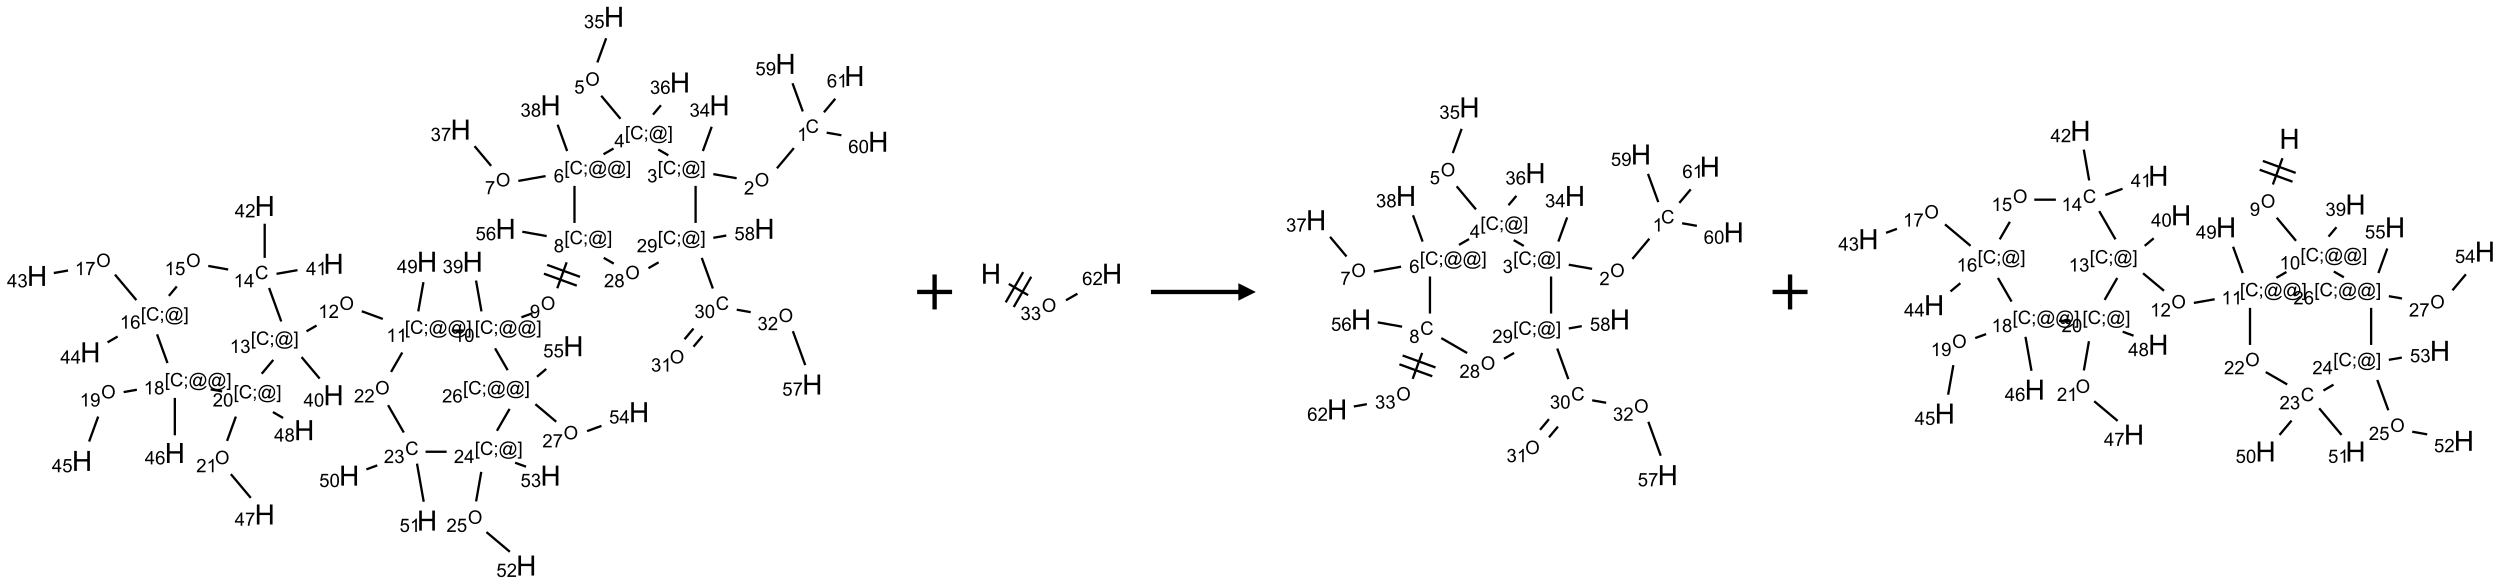 <?xml version="1.0" encoding="UTF-8"?>
<svg xmlns="http://www.w3.org/2000/svg" xmlns:xlink="http://www.w3.org/1999/xlink" width="1430" height="334" viewBox="0 0 1430 334">
<defs>
<g>
<g id="glyph-0-0">
<path d="M 1.332 0 L 1.332 -6.668 L 6.668 -6.668 L 6.668 0 Z M 1.5 -0.168 L 6.5 -0.168 L 6.5 -6.5 L 1.5 -6.5 Z M 1.5 -0.168 "/>
</g>
<g id="glyph-0-1">
<path d="M 6.27 -2.676 L 7.281 -2.422 C 7.07 -1.594 6.688 -0.961 6.137 -0.523 C 5.586 -0.086 4.914 0.129 4.121 0.129 C 3.297 0.129 2.629 -0.039 2.113 -0.371 C 1.598 -0.707 1.203 -1.191 0.934 -1.828 C 0.664 -2.465 0.531 -3.145 0.531 -3.875 C 0.531 -4.672 0.684 -5.363 0.988 -5.957 C 1.293 -6.547 1.723 -6.996 2.285 -7.305 C 2.844 -7.613 3.461 -7.766 4.137 -7.766 C 4.898 -7.766 5.543 -7.57 6.062 -7.184 C 6.582 -6.793 6.945 -6.246 7.152 -5.543 L 6.156 -5.309 C 5.98 -5.863 5.723 -6.266 5.387 -6.52 C 5.051 -6.773 4.625 -6.902 4.113 -6.902 C 3.527 -6.902 3.039 -6.762 2.645 -6.48 C 2.25 -6.199 1.973 -5.82 1.812 -5.348 C 1.652 -4.871 1.574 -4.383 1.574 -3.879 C 1.574 -3.23 1.668 -2.664 1.855 -2.18 C 2.047 -1.695 2.34 -1.332 2.738 -1.094 C 3.137 -0.855 3.57 -0.734 4.035 -0.734 C 4.602 -0.734 5.082 -0.898 5.473 -1.223 C 5.867 -1.551 6.133 -2.035 6.27 -2.676 Z M 6.27 -2.676 "/>
</g>
<g id="glyph-0-2">
<path d="M 3.973 0 L 3.035 0 L 3.035 -5.973 C 2.809 -5.758 2.516 -5.543 2.148 -5.328 C 1.781 -5.113 1.453 -4.953 1.16 -4.844 L 1.16 -5.75 C 1.684 -5.996 2.145 -6.297 2.535 -6.645 C 2.93 -6.996 3.207 -7.336 3.371 -7.668 L 3.973 -7.668 Z M 3.973 0 "/>
</g>
<g id="glyph-0-3">
<path d="M 0.516 -3.719 C 0.516 -4.984 0.855 -5.977 1.535 -6.695 C 2.215 -7.414 3.094 -7.77 4.172 -7.77 C 4.875 -7.77 5.512 -7.602 6.078 -7.266 C 6.645 -6.93 7.074 -6.461 7.371 -5.855 C 7.668 -5.254 7.816 -4.57 7.816 -3.809 C 7.816 -3.035 7.66 -2.34 7.348 -1.73 C 7.035 -1.117 6.594 -0.656 6.02 -0.34 C 5.449 -0.027 4.828 0.129 4.168 0.129 C 3.449 0.129 2.805 -0.043 2.238 -0.391 C 1.672 -0.738 1.246 -1.211 0.953 -1.812 C 0.66 -2.414 0.516 -3.047 0.516 -3.719 Z M 1.559 -3.703 C 1.559 -2.781 1.805 -2.059 2.301 -1.527 C 2.793 -1 3.414 -0.734 4.16 -0.734 C 4.922 -0.734 5.547 -1 6.039 -1.535 C 6.531 -2.07 6.777 -2.828 6.777 -3.812 C 6.777 -4.434 6.672 -4.977 6.461 -5.441 C 6.25 -5.902 5.945 -6.262 5.539 -6.52 C 5.133 -6.773 4.68 -6.902 4.176 -6.902 C 3.461 -6.902 2.848 -6.656 2.332 -6.164 C 1.816 -5.672 1.559 -4.852 1.559 -3.703 Z M 1.559 -3.703 "/>
</g>
<g id="glyph-0-4">
<path d="M 5.371 -0.902 L 5.371 0 L 0.324 0 C 0.316 -0.227 0.352 -0.441 0.434 -0.652 C 0.562 -0.996 0.766 -1.332 1.051 -1.668 C 1.332 -2 1.742 -2.387 2.277 -2.824 C 3.105 -3.504 3.668 -4.043 3.957 -4.441 C 4.25 -4.84 4.395 -5.215 4.395 -5.566 C 4.395 -5.938 4.262 -6.254 3.996 -6.508 C 3.73 -6.762 3.387 -6.891 2.957 -6.891 C 2.508 -6.891 2.145 -6.754 1.875 -6.484 C 1.605 -6.215 1.469 -5.84 1.465 -5.359 L 0.5 -5.457 C 0.566 -6.176 0.812 -6.727 1.246 -7.102 C 1.676 -7.477 2.254 -7.668 2.98 -7.668 C 3.711 -7.668 4.293 -7.465 4.719 -7.059 C 5.145 -6.652 5.359 -6.148 5.359 -5.547 C 5.359 -5.242 5.297 -4.941 5.172 -4.645 C 5.047 -4.352 4.84 -4.039 4.551 -3.715 C 4.262 -3.387 3.777 -2.938 3.105 -2.371 C 2.543 -1.898 2.18 -1.578 2.02 -1.41 C 1.859 -1.242 1.73 -1.07 1.625 -0.902 Z M 5.371 -0.902 "/>
</g>
<g id="glyph-0-5">
<path d="M 0.723 2.121 L 0.723 -7.637 L 2.793 -7.637 L 2.793 -6.859 L 1.66 -6.859 L 1.66 1.344 L 2.793 1.344 L 2.793 2.121 Z M 0.723 2.121 "/>
</g>
<g id="glyph-0-6">
<path d="M 0.949 -4.465 L 0.949 -5.531 L 2.016 -5.531 L 2.016 -4.465 Z M 0.949 0 L 0.949 -1.066 L 2.016 -1.066 L 2.016 0 C 2.016 0.391 1.945 0.711 1.809 0.949 C 1.668 1.191 1.449 1.379 1.145 1.512 L 0.887 1.109 C 1.082 1.023 1.23 0.895 1.324 0.727 C 1.418 0.559 1.469 0.316 1.48 0 Z M 0.949 0 "/>
</g>
<g id="glyph-0-7">
<path d="M 6.047 -0.848 C 5.82 -0.59 5.57 -0.379 5.289 -0.223 C 5.008 -0.062 4.73 0.016 4.449 0.016 C 4.141 0.016 3.84 -0.074 3.547 -0.254 C 3.254 -0.434 3.02 -0.715 2.836 -1.09 C 2.652 -1.465 2.562 -1.875 2.562 -2.324 C 2.562 -2.875 2.703 -3.43 2.988 -3.98 C 3.27 -4.535 3.621 -4.953 4.043 -5.23 C 4.461 -5.508 4.871 -5.645 5.266 -5.645 C 5.566 -5.645 5.855 -5.566 6.129 -5.41 C 6.402 -5.25 6.641 -5.012 6.84 -4.688 L 7.016 -5.496 L 7.949 -5.496 L 7.199 -2 C 7.094 -1.516 7.043 -1.246 7.043 -1.191 C 7.043 -1.098 7.078 -1.02 7.148 -0.949 C 7.219 -0.883 7.305 -0.848 7.406 -0.848 C 7.59 -0.848 7.832 -0.953 8.129 -1.168 C 8.527 -1.445 8.84 -1.816 9.07 -2.285 C 9.301 -2.75 9.418 -3.234 9.418 -3.73 C 9.418 -4.309 9.27 -4.852 8.973 -5.355 C 8.676 -5.859 8.23 -6.262 7.645 -6.562 C 7.055 -6.863 6.406 -7.016 5.691 -7.016 C 4.879 -7.016 4.137 -6.824 3.465 -6.445 C 2.793 -6.066 2.273 -5.52 1.902 -4.809 C 1.535 -4.098 1.348 -3.34 1.348 -2.527 C 1.348 -1.676 1.535 -0.941 1.902 -0.328 C 2.273 0.285 2.809 0.742 3.508 1.035 C 4.207 1.328 4.984 1.473 5.832 1.473 C 6.742 1.473 7.504 1.32 8.121 1.016 C 8.734 0.711 9.195 0.34 9.5 -0.098 L 10.441 -0.098 C 10.266 0.266 9.961 0.637 9.531 1.016 C 9.102 1.395 8.59 1.695 7.996 1.914 C 7.402 2.133 6.688 2.246 5.848 2.246 C 5.078 2.246 4.367 2.145 3.715 1.949 C 3.066 1.75 2.512 1.453 2.051 1.055 C 1.594 0.656 1.25 0.199 1.016 -0.316 C 0.723 -0.973 0.578 -1.684 0.578 -2.441 C 0.578 -3.289 0.75 -4.098 1.098 -4.863 C 1.523 -5.805 2.125 -6.527 2.902 -7.027 C 3.684 -7.527 4.629 -7.777 5.738 -7.777 C 6.602 -7.777 7.375 -7.602 8.059 -7.246 C 8.746 -6.895 9.285 -6.371 9.684 -5.672 C 10.02 -5.07 10.188 -4.418 10.188 -3.715 C 10.188 -2.707 9.832 -1.812 9.125 -1.031 C 8.492 -0.328 7.801 0.02 7.051 0.02 C 6.812 0.02 6.617 -0.016 6.473 -0.09 C 6.324 -0.16 6.215 -0.266 6.145 -0.402 C 6.102 -0.488 6.066 -0.637 6.047 -0.848 Z M 3.527 -2.262 C 3.527 -1.785 3.641 -1.414 3.863 -1.152 C 4.09 -0.887 4.348 -0.754 4.641 -0.754 C 4.836 -0.754 5.039 -0.812 5.254 -0.93 C 5.469 -1.047 5.676 -1.219 5.871 -1.449 C 6.066 -1.676 6.23 -1.969 6.355 -2.32 C 6.48 -2.672 6.543 -3.027 6.543 -3.379 C 6.543 -3.852 6.426 -4.219 6.191 -4.48 C 5.957 -4.738 5.672 -4.871 5.332 -4.871 C 5.109 -4.871 4.902 -4.812 4.707 -4.699 C 4.512 -4.586 4.32 -4.406 4.137 -4.156 C 3.953 -3.906 3.805 -3.602 3.691 -3.246 C 3.582 -2.887 3.527 -2.559 3.527 -2.262 Z M 3.527 -2.262 "/>
</g>
<g id="glyph-0-8">
<path d="M 2.27 2.121 L 0.203 2.121 L 0.203 1.344 L 1.332 1.344 L 1.332 -6.859 L 0.203 -6.859 L 0.203 -7.637 L 2.27 -7.637 Z M 2.27 2.121 "/>
</g>
<g id="glyph-0-9">
<path d="M 0.449 -2.016 L 1.387 -2.141 C 1.492 -1.609 1.676 -1.227 1.934 -0.992 C 2.191 -0.758 2.508 -0.641 2.879 -0.641 C 3.32 -0.641 3.695 -0.793 3.996 -1.098 C 4.301 -1.402 4.453 -1.781 4.453 -2.234 C 4.453 -2.664 4.312 -3.02 4.031 -3.301 C 3.75 -3.578 3.391 -3.719 2.957 -3.719 C 2.781 -3.719 2.562 -3.684 2.297 -3.613 L 2.402 -4.438 C 2.465 -4.43 2.516 -4.426 2.551 -4.426 C 2.949 -4.426 3.312 -4.531 3.629 -4.738 C 3.949 -4.949 4.109 -5.27 4.109 -5.703 C 4.109 -6.047 3.992 -6.332 3.762 -6.559 C 3.527 -6.785 3.227 -6.895 2.859 -6.895 C 2.496 -6.895 2.191 -6.781 1.949 -6.551 C 1.707 -6.324 1.547 -5.98 1.48 -5.52 L 0.543 -5.688 C 0.656 -6.316 0.918 -6.805 1.324 -7.148 C 1.73 -7.492 2.234 -7.668 2.84 -7.668 C 3.254 -7.668 3.641 -7.578 3.988 -7.398 C 4.34 -7.219 4.609 -6.977 4.793 -6.668 C 4.98 -6.359 5.074 -6.031 5.074 -5.684 C 5.074 -5.352 4.984 -5.051 4.809 -4.781 C 4.629 -4.512 4.367 -4.297 4.02 -4.137 C 4.473 -4.031 4.824 -3.816 5.074 -3.488 C 5.324 -3.16 5.449 -2.75 5.449 -2.254 C 5.449 -1.59 5.203 -1.023 4.719 -0.559 C 4.234 -0.098 3.617 0.137 2.875 0.137 C 2.203 0.137 1.648 -0.062 1.207 -0.465 C 0.762 -0.863 0.512 -1.379 0.449 -2.016 Z M 0.449 -2.016 "/>
</g>
<g id="glyph-0-10">
<path d="M 3.449 0 L 3.449 -1.828 L 0.137 -1.828 L 0.137 -2.688 L 3.621 -7.637 L 4.387 -7.637 L 4.387 -2.688 L 5.418 -2.688 L 5.418 -1.828 L 4.387 -1.828 L 4.387 0 Z M 3.449 -2.688 L 3.449 -6.129 L 1.059 -2.688 Z M 3.449 -2.688 "/>
</g>
<g id="glyph-0-11">
<path d="M 0.441 -2 L 1.426 -2.082 C 1.5 -1.605 1.668 -1.242 1.934 -1.004 C 2.199 -0.762 2.52 -0.641 2.895 -0.641 C 3.348 -0.641 3.73 -0.812 4.043 -1.152 C 4.355 -1.492 4.512 -1.941 4.512 -2.504 C 4.512 -3.039 4.359 -3.461 4.059 -3.77 C 3.758 -4.078 3.367 -4.234 2.879 -4.234 C 2.578 -4.234 2.305 -4.164 2.062 -4.027 C 1.82 -3.891 1.629 -3.715 1.488 -3.496 L 0.609 -3.609 L 1.348 -7.531 L 5.145 -7.531 L 5.145 -6.637 L 2.098 -6.637 L 1.688 -4.582 C 2.145 -4.902 2.625 -5.062 3.129 -5.062 C 3.797 -5.062 4.359 -4.832 4.816 -4.371 C 5.277 -3.91 5.504 -3.312 5.504 -2.59 C 5.504 -1.898 5.305 -1.301 4.902 -0.797 C 4.41 -0.18 3.742 0.129 2.895 0.129 C 2.199 0.129 1.633 -0.062 1.195 -0.453 C 0.758 -0.844 0.504 -1.359 0.441 -2 Z M 0.441 -2 "/>
</g>
<g id="glyph-0-12">
<path d="M 5.309 -5.766 L 4.375 -5.691 C 4.293 -6.059 4.172 -6.328 4.02 -6.496 C 3.766 -6.762 3.453 -6.895 3.082 -6.895 C 2.785 -6.895 2.523 -6.812 2.297 -6.645 C 2 -6.43 1.77 -6.117 1.598 -5.703 C 1.43 -5.289 1.34 -4.703 1.332 -3.938 C 1.559 -4.281 1.836 -4.535 2.16 -4.703 C 2.488 -4.871 2.828 -4.953 3.188 -4.953 C 3.812 -4.953 4.344 -4.723 4.785 -4.262 C 5.223 -3.801 5.441 -3.207 5.441 -2.48 C 5.441 -2 5.34 -1.555 5.133 -1.145 C 4.926 -0.73 4.641 -0.418 4.281 -0.199 C 3.922 0.02 3.512 0.129 3.051 0.129 C 2.27 0.129 1.633 -0.156 1.141 -0.73 C 0.648 -1.305 0.402 -2.254 0.402 -3.574 C 0.402 -5.051 0.672 -6.121 1.219 -6.793 C 1.695 -7.375 2.336 -7.668 3.141 -7.668 C 3.742 -7.668 4.234 -7.5 4.617 -7.16 C 5 -6.824 5.23 -6.359 5.309 -5.766 Z M 1.48 -2.473 C 1.48 -2.152 1.547 -1.844 1.684 -1.547 C 1.82 -1.25 2.016 -1.027 2.262 -0.871 C 2.508 -0.719 2.766 -0.641 3.035 -0.641 C 3.434 -0.641 3.773 -0.801 4.059 -1.121 C 4.344 -1.441 4.484 -1.875 4.484 -2.422 C 4.484 -2.949 4.344 -3.367 4.062 -3.668 C 3.781 -3.973 3.426 -4.125 3 -4.125 C 2.578 -4.125 2.219 -3.973 1.922 -3.668 C 1.625 -3.363 1.48 -2.969 1.48 -2.473 Z M 1.48 -2.473 "/>
</g>
<g id="glyph-0-13">
<path d="M 0.504 -6.637 L 0.504 -7.535 L 5.449 -7.535 L 5.449 -6.809 C 4.961 -6.289 4.48 -5.602 4.004 -4.746 C 3.527 -3.887 3.156 -3.004 2.895 -2.098 C 2.707 -1.461 2.59 -0.762 2.535 0 L 1.574 0 C 1.582 -0.602 1.703 -1.328 1.926 -2.176 C 2.152 -3.027 2.477 -3.848 2.898 -4.637 C 3.32 -5.426 3.77 -6.094 4.246 -6.637 Z M 0.504 -6.637 "/>
</g>
<g id="glyph-0-14">
<path d="M 1.887 -4.141 C 1.496 -4.281 1.207 -4.484 1.02 -4.75 C 0.832 -5.016 0.738 -5.328 0.738 -5.699 C 0.738 -6.254 0.938 -6.719 1.34 -7.098 C 1.738 -7.477 2.27 -7.668 2.934 -7.668 C 3.598 -7.668 4.137 -7.473 4.543 -7.086 C 4.949 -6.699 5.152 -6.227 5.152 -5.672 C 5.152 -5.316 5.059 -5.008 4.871 -4.746 C 4.688 -4.484 4.406 -4.281 4.027 -4.141 C 4.496 -3.988 4.852 -3.742 5.098 -3.402 C 5.34 -3.062 5.465 -2.656 5.465 -2.184 C 5.465 -1.531 5.234 -0.98 4.77 -0.535 C 4.309 -0.09 3.703 0.129 2.949 0.129 C 2.195 0.129 1.586 -0.094 1.125 -0.539 C 0.664 -0.984 0.434 -1.543 0.434 -2.207 C 0.434 -2.703 0.559 -3.121 0.809 -3.457 C 1.062 -3.793 1.422 -4.02 1.887 -4.141 Z M 1.699 -5.73 C 1.699 -5.367 1.812 -5.074 2.047 -4.844 C 2.281 -4.613 2.582 -4.5 2.953 -4.5 C 3.312 -4.5 3.609 -4.613 3.84 -4.84 C 4.07 -5.066 4.188 -5.348 4.188 -5.676 C 4.188 -6.02 4.07 -6.309 3.832 -6.543 C 3.594 -6.777 3.297 -6.895 2.941 -6.895 C 2.586 -6.895 2.289 -6.781 2.051 -6.551 C 1.816 -6.324 1.699 -6.047 1.699 -5.73 Z M 1.395 -2.203 C 1.395 -1.938 1.461 -1.676 1.586 -1.426 C 1.711 -1.176 1.902 -0.984 2.152 -0.848 C 2.402 -0.711 2.672 -0.641 2.957 -0.641 C 3.406 -0.641 3.777 -0.785 4.066 -1.074 C 4.359 -1.363 4.504 -1.727 4.504 -2.172 C 4.504 -2.625 4.355 -2.996 4.055 -3.293 C 3.754 -3.586 3.379 -3.734 2.926 -3.734 C 2.484 -3.734 2.121 -3.59 1.832 -3.297 C 1.543 -3.004 1.395 -2.641 1.395 -2.203 Z M 1.395 -2.203 "/>
</g>
<g id="glyph-0-15">
<path d="M 0.582 -1.766 L 1.484 -1.848 C 1.562 -1.426 1.707 -1.117 1.922 -0.926 C 2.137 -0.734 2.414 -0.641 2.75 -0.641 C 3.039 -0.641 3.289 -0.707 3.508 -0.84 C 3.727 -0.973 3.902 -1.148 4.043 -1.367 C 4.18 -1.586 4.297 -1.887 4.391 -2.262 C 4.484 -2.637 4.531 -3.016 4.531 -3.406 C 4.531 -3.449 4.531 -3.512 4.527 -3.594 C 4.34 -3.297 4.082 -3.055 3.758 -2.867 C 3.434 -2.68 3.082 -2.59 2.703 -2.59 C 2.07 -2.59 1.535 -2.816 1.098 -3.277 C 0.66 -3.734 0.441 -4.34 0.441 -5.09 C 0.441 -5.863 0.672 -6.484 1.129 -6.957 C 1.586 -7.43 2.156 -7.668 2.844 -7.668 C 3.34 -7.668 3.793 -7.531 4.207 -7.266 C 4.617 -7 4.93 -6.617 5.145 -6.121 C 5.355 -5.629 5.465 -4.91 5.465 -3.973 C 5.465 -2.996 5.359 -2.223 5.145 -1.645 C 4.934 -1.066 4.617 -0.625 4.199 -0.324 C 3.781 -0.02 3.293 0.129 2.73 0.129 C 2.133 0.129 1.645 -0.035 1.266 -0.367 C 0.887 -0.699 0.66 -1.164 0.582 -1.766 Z M 4.422 -5.137 C 4.422 -5.676 4.277 -6.102 3.992 -6.418 C 3.707 -6.734 3.359 -6.891 2.957 -6.891 C 2.543 -6.891 2.18 -6.719 1.871 -6.379 C 1.562 -6.039 1.406 -5.598 1.406 -5.059 C 1.406 -4.57 1.555 -4.176 1.848 -3.871 C 2.141 -3.566 2.5 -3.418 2.934 -3.418 C 3.367 -3.418 3.723 -3.57 4.004 -3.871 C 4.281 -4.176 4.422 -4.598 4.422 -5.137 Z M 4.422 -5.137 "/>
</g>
<g id="glyph-0-16">
<path d="M 0.441 -3.766 C 0.441 -4.668 0.535 -5.395 0.723 -5.945 C 0.906 -6.496 1.184 -6.922 1.551 -7.219 C 1.918 -7.516 2.375 -7.668 2.934 -7.668 C 3.344 -7.668 3.703 -7.586 4.012 -7.418 C 4.32 -7.254 4.574 -7.016 4.777 -6.707 C 4.977 -6.395 5.137 -6.016 5.25 -5.57 C 5.363 -5.125 5.422 -4.523 5.422 -3.766 C 5.422 -2.871 5.328 -2.148 5.145 -1.598 C 4.961 -1.047 4.688 -0.621 4.32 -0.32 C 3.953 -0.02 3.492 0.129 2.934 0.129 C 2.195 0.129 1.617 -0.133 1.199 -0.66 C 0.695 -1.297 0.441 -2.332 0.441 -3.766 Z M 1.406 -3.766 C 1.406 -2.512 1.555 -1.68 1.848 -1.262 C 2.141 -0.848 2.5 -0.641 2.934 -0.641 C 3.363 -0.641 3.727 -0.848 4.02 -1.266 C 4.312 -1.684 4.457 -2.516 4.457 -3.766 C 4.457 -5.023 4.312 -5.859 4.02 -6.27 C 3.727 -6.684 3.359 -6.891 2.922 -6.891 C 2.492 -6.891 2.148 -6.707 1.891 -6.344 C 1.566 -5.879 1.406 -5.02 1.406 -3.766 Z M 1.406 -3.766 "/>
</g>
<g id="glyph-1-0">
<path d="M 2 0 L 2 -10 L 10 -10 L 10 0 Z M 2.25 -0.25 L 9.75 -0.25 L 9.75 -9.75 L 2.25 -9.75 Z M 2.25 -0.25 "/>
</g>
<g id="glyph-1-1">
<path d="M 1.281 0 L 1.281 -11.453 L 2.797 -11.453 L 2.797 -6.75 L 8.75 -6.75 L 8.75 -11.453 L 10.266 -11.453 L 10.266 0 L 8.75 0 L 8.75 -5.398 L 2.797 -5.398 L 2.797 0 Z M 1.281 0 "/>
</g>
</g>
</defs>
<path fill="none" stroke-width="0.033" stroke-linecap="butt" stroke-linejoin="miter" stroke="rgb(0%, 0%, 0%)" stroke-opacity="1" stroke-miterlimit="10" d="M 10.822 1.878 L 10.58 2.167 " transform="matrix(40, 0, 0, 40, 21.205, 9.598)"/>
<path fill="none" stroke-width="0.033" stroke-linecap="butt" stroke-linejoin="miter" stroke="rgb(0%, 0%, 0%)" stroke-opacity="1" stroke-miterlimit="10" d="M 10.004 2.309 L 9.67 2.25 " transform="matrix(40, 0, 0, 40, 21.205, 9.598)"/>
<path fill="none" stroke-width="0.033" stroke-linecap="butt" stroke-linejoin="miter" stroke="rgb(0%, 0%, 0%)" stroke-opacity="1" stroke-miterlimit="10" d="M 9.521 1.92 L 9.647 1.573 " transform="matrix(40, 0, 0, 40, 21.205, 9.598)"/>
<path fill="none" stroke-width="0.033" stroke-linecap="butt" stroke-linejoin="miter" stroke="rgb(0%, 0%, 0%)" stroke-opacity="1" stroke-miterlimit="10" d="M 9.027 1.981 L 8.883 1.898 " transform="matrix(40, 0, 0, 40, 21.205, 9.598)"/>
<path fill="none" stroke-width="0.033" stroke-linecap="butt" stroke-linejoin="miter" stroke="rgb(0%, 0%, 0%)" stroke-opacity="1" stroke-miterlimit="10" d="M 8.343 1.459 L 8.067 1.129 " transform="matrix(40, 0, 0, 40, 21.205, 9.598)"/>
<path fill="none" stroke-width="0.033" stroke-linecap="butt" stroke-linejoin="miter" stroke="rgb(0%, 0%, 0%)" stroke-opacity="1" stroke-miterlimit="10" d="M 8.012 0.653 L 8.138 0.307 " transform="matrix(40, 0, 0, 40, 21.205, 9.598)"/>
<path fill="none" stroke-width="0.033" stroke-linecap="butt" stroke-linejoin="miter" stroke="rgb(0%, 0%, 0%)" stroke-opacity="1" stroke-miterlimit="10" d="M 8.808 1.399 L 8.921 1.265 " transform="matrix(40, 0, 0, 40, 21.205, 9.598)"/>
<path fill="none" stroke-width="0.033" stroke-linecap="butt" stroke-linejoin="miter" stroke="rgb(0%, 0%, 0%)" stroke-opacity="1" stroke-miterlimit="10" d="M 8.244 1.883 L 8.1 1.966 " transform="matrix(40, 0, 0, 40, 21.205, 9.598)"/>
<path fill="none" stroke-width="0.033" stroke-linecap="butt" stroke-linejoin="miter" stroke="rgb(0%, 0%, 0%)" stroke-opacity="1" stroke-miterlimit="10" d="M 7.272 2.278 L 6.882 2.347 " transform="matrix(40, 0, 0, 40, 21.205, 9.598)"/>
<path fill="none" stroke-width="0.033" stroke-linecap="butt" stroke-linejoin="miter" stroke="rgb(0%, 0%, 0%)" stroke-opacity="1" stroke-miterlimit="10" d="M 6.493 2.132 L 6.256 1.85 " transform="matrix(40, 0, 0, 40, 21.205, 9.598)"/>
<path fill="none" stroke-width="0.033" stroke-linecap="butt" stroke-linejoin="miter" stroke="rgb(0%, 0%, 0%)" stroke-opacity="1" stroke-miterlimit="10" d="M 7.58 1.92 L 7.444 1.543 " transform="matrix(40, 0, 0, 40, 21.205, 9.598)"/>
<path fill="none" stroke-width="0.033" stroke-linecap="butt" stroke-linejoin="miter" stroke="rgb(0%, 0%, 0%)" stroke-opacity="1" stroke-miterlimit="10" d="M 7.685 2.418 L 7.685 2.948 " transform="matrix(40, 0, 0, 40, 21.205, 9.598)"/>
<path fill="none" stroke-width="0.033" stroke-linecap="butt" stroke-linejoin="miter" stroke="rgb(0%, 0%, 0%)" stroke-opacity="1" stroke-miterlimit="10" d="M 7.573 3.511 L 7.439 3.882 " transform="matrix(40, 0, 0, 40, 21.205, 9.598)"/>
<path fill="none" stroke-width="0.033" stroke-linecap="butt" stroke-linejoin="miter" stroke="rgb(0%, 0%, 0%)" stroke-opacity="1" stroke-miterlimit="10" d="M 7.248 3.674 L 7.718 3.845 " transform="matrix(40, 0, 0, 40, 21.205, 9.598)"/>
<path fill="none" stroke-width="0.033" stroke-linecap="butt" stroke-linejoin="miter" stroke="rgb(0%, 0%, 0%)" stroke-opacity="1" stroke-miterlimit="10" d="M 7.294 3.548 L 7.764 3.719 " transform="matrix(40, 0, 0, 40, 21.205, 9.598)"/>
<path fill="none" stroke-width="0.033" stroke-linecap="butt" stroke-linejoin="miter" stroke="rgb(0%, 0%, 0%)" stroke-opacity="1" stroke-miterlimit="10" d="M 7.083 4.24 L 6.926 4.297 " transform="matrix(40, 0, 0, 40, 21.205, 9.598)"/>
<path fill="none" stroke-width="0.033" stroke-linecap="butt" stroke-linejoin="miter" stroke="rgb(0%, 0%, 0%)" stroke-opacity="1" stroke-miterlimit="10" d="M 6.355 4.213 L 6.277 3.772 " transform="matrix(40, 0, 0, 40, 21.205, 9.598)"/>
<path fill="none" stroke-width="0.033" stroke-linecap="butt" stroke-linejoin="miter" stroke="rgb(0%, 0%, 0%)" stroke-opacity="1" stroke-miterlimit="10" d="M 6.097 4.487 L 5.93 4.487 " transform="matrix(40, 0, 0, 40, 21.205, 9.598)"/>
<path fill="none" stroke-width="0.033" stroke-linecap="butt" stroke-linejoin="miter" stroke="rgb(0%, 0%, 0%)" stroke-opacity="1" stroke-miterlimit="10" d="M 4.944 4.321 L 4.643 4.211 " transform="matrix(40, 0, 0, 40, 21.205, 9.598)"/>
<path fill="none" stroke-width="0.033" stroke-linecap="butt" stroke-linejoin="miter" stroke="rgb(0%, 0%, 0%)" stroke-opacity="1" stroke-miterlimit="10" d="M 3.997 4.415 L 3.853 4.498 " transform="matrix(40, 0, 0, 40, 21.205, 9.598)"/>
<path fill="none" stroke-width="0.033" stroke-linecap="butt" stroke-linejoin="miter" stroke="rgb(0%, 0%, 0%)" stroke-opacity="1" stroke-miterlimit="10" d="M 3.782 4.866 L 4.041 5.174 " transform="matrix(40, 0, 0, 40, 21.205, 9.598)"/>
<path fill="none" stroke-width="0.033" stroke-linecap="butt" stroke-linejoin="miter" stroke="rgb(0%, 0%, 0%)" stroke-opacity="1" stroke-miterlimit="10" d="M 3.492 4.357 L 3.318 3.878 " transform="matrix(40, 0, 0, 40, 21.205, 9.598)"/>
<path fill="none" stroke-width="0.033" stroke-linecap="butt" stroke-linejoin="miter" stroke="rgb(0%, 0%, 0%)" stroke-opacity="1" stroke-miterlimit="10" d="M 3.424 3.676 L 3.724 3.623 " transform="matrix(40, 0, 0, 40, 21.205, 9.598)"/>
<path fill="none" stroke-width="0.033" stroke-linecap="butt" stroke-linejoin="miter" stroke="rgb(0%, 0%, 0%)" stroke-opacity="1" stroke-miterlimit="10" d="M 3.255 3.448 L 3.255 2.959 " transform="matrix(40, 0, 0, 40, 21.205, 9.598)"/>
<path fill="none" stroke-width="0.033" stroke-linecap="butt" stroke-linejoin="miter" stroke="rgb(0%, 0%, 0%)" stroke-opacity="1" stroke-miterlimit="10" d="M 2.733 3.614 L 2.448 3.563 " transform="matrix(40, 0, 0, 40, 21.205, 9.598)"/>
<path fill="none" stroke-width="0.033" stroke-linecap="butt" stroke-linejoin="miter" stroke="rgb(0%, 0%, 0%)" stroke-opacity="1" stroke-miterlimit="10" d="M 1.998 3.856 L 1.885 3.991 " transform="matrix(40, 0, 0, 40, 21.205, 9.598)"/>
<path fill="none" stroke-width="0.033" stroke-linecap="butt" stroke-linejoin="miter" stroke="rgb(0%, 0%, 0%)" stroke-opacity="1" stroke-miterlimit="10" d="M 1.42 4.051 L 1.114 3.687 " transform="matrix(40, 0, 0, 40, 21.205, 9.598)"/>
<path fill="none" stroke-width="0.033" stroke-linecap="butt" stroke-linejoin="miter" stroke="rgb(0%, 0%, 0%)" stroke-opacity="1" stroke-miterlimit="10" d="M 0.443 3.628 L 0.239 3.664 " transform="matrix(40, 0, 0, 40, 21.205, 9.598)"/>
<path fill="none" stroke-width="0.033" stroke-linecap="butt" stroke-linejoin="miter" stroke="rgb(0%, 0%, 0%)" stroke-opacity="1" stroke-miterlimit="10" d="M 1.152 4.572 L 1.008 4.656 " transform="matrix(40, 0, 0, 40, 21.205, 9.598)"/>
<path fill="none" stroke-width="0.033" stroke-linecap="butt" stroke-linejoin="miter" stroke="rgb(0%, 0%, 0%)" stroke-opacity="1" stroke-miterlimit="10" d="M 1.716 4.541 L 1.865 4.952 " transform="matrix(40, 0, 0, 40, 21.205, 9.598)"/>
<path fill="none" stroke-width="0.033" stroke-linecap="butt" stroke-linejoin="miter" stroke="rgb(0%, 0%, 0%)" stroke-opacity="1" stroke-miterlimit="10" d="M 1.427 5.333 L 1.238 5.367 " transform="matrix(40, 0, 0, 40, 21.205, 9.598)"/>
<path fill="none" stroke-width="0.033" stroke-linecap="butt" stroke-linejoin="miter" stroke="rgb(0%, 0%, 0%)" stroke-opacity="1" stroke-miterlimit="10" d="M 0.874 5.717 L 0.744 6.074 " transform="matrix(40, 0, 0, 40, 21.205, 9.598)"/>
<path fill="none" stroke-width="0.033" stroke-linecap="butt" stroke-linejoin="miter" stroke="rgb(0%, 0%, 0%)" stroke-opacity="1" stroke-miterlimit="10" d="M 1.97 5.45 L 1.97 5.985 " transform="matrix(40, 0, 0, 40, 21.205, 9.598)"/>
<path fill="none" stroke-width="0.033" stroke-linecap="butt" stroke-linejoin="miter" stroke="rgb(0%, 0%, 0%)" stroke-opacity="1" stroke-miterlimit="10" d="M 2.482 5.328 L 2.646 5.357 " transform="matrix(40, 0, 0, 40, 21.205, 9.598)"/>
<path fill="none" stroke-width="0.033" stroke-linecap="butt" stroke-linejoin="miter" stroke="rgb(0%, 0%, 0%)" stroke-opacity="1" stroke-miterlimit="10" d="M 3.212 5.105 L 3.378 4.907 " transform="matrix(40, 0, 0, 40, 21.205, 9.598)"/>
<path fill="none" stroke-width="0.033" stroke-linecap="butt" stroke-linejoin="miter" stroke="rgb(0%, 0%, 0%)" stroke-opacity="1" stroke-miterlimit="10" d="M 2.843 5.717 L 2.717 6.065 " transform="matrix(40, 0, 0, 40, 21.205, 9.598)"/>
<path fill="none" stroke-width="0.033" stroke-linecap="butt" stroke-linejoin="miter" stroke="rgb(0%, 0%, 0%)" stroke-opacity="1" stroke-miterlimit="10" d="M 2.771 6.54 L 3.056 6.88 " transform="matrix(40, 0, 0, 40, 21.205, 9.598)"/>
<path fill="none" stroke-width="0.033" stroke-linecap="butt" stroke-linejoin="miter" stroke="rgb(0%, 0%, 0%)" stroke-opacity="1" stroke-miterlimit="10" d="M 3.373 5.653 L 3.518 5.737 " transform="matrix(40, 0, 0, 40, 21.205, 9.598)"/>
<path fill="none" stroke-width="0.033" stroke-linecap="butt" stroke-linejoin="miter" stroke="rgb(0%, 0%, 0%)" stroke-opacity="1" stroke-miterlimit="10" d="M 5.451 4.213 L 5.525 3.795 " transform="matrix(40, 0, 0, 40, 21.205, 9.598)"/>
<path fill="none" stroke-width="0.033" stroke-linecap="butt" stroke-linejoin="miter" stroke="rgb(0%, 0%, 0%)" stroke-opacity="1" stroke-miterlimit="10" d="M 5.222 4.801 L 5.062 5.079 " transform="matrix(40, 0, 0, 40, 21.205, 9.598)"/>
<path fill="none" stroke-width="0.033" stroke-linecap="butt" stroke-linejoin="miter" stroke="rgb(0%, 0%, 0%)" stroke-opacity="1" stroke-miterlimit="10" d="M 5.019 5.554 L 5.244 5.945 " transform="matrix(40, 0, 0, 40, 21.205, 9.598)"/>
<path fill="none" stroke-width="0.033" stroke-linecap="butt" stroke-linejoin="miter" stroke="rgb(0%, 0%, 0%)" stroke-opacity="1" stroke-miterlimit="10" d="M 4.865 6.415 L 4.709 6.472 " transform="matrix(40, 0, 0, 40, 21.205, 9.598)"/>
<path fill="none" stroke-width="0.033" stroke-linecap="butt" stroke-linejoin="miter" stroke="rgb(0%, 0%, 0%)" stroke-opacity="1" stroke-miterlimit="10" d="M 5.433 6.39 L 5.529 6.935 " transform="matrix(40, 0, 0, 40, 21.205, 9.598)"/>
<path fill="none" stroke-width="0.033" stroke-linecap="butt" stroke-linejoin="miter" stroke="rgb(0%, 0%, 0%)" stroke-opacity="1" stroke-miterlimit="10" d="M 5.555 6.22 L 5.857 6.22 " transform="matrix(40, 0, 0, 40, 21.205, 9.598)"/>
<path fill="none" stroke-width="0.033" stroke-linecap="butt" stroke-linejoin="miter" stroke="rgb(0%, 0%, 0%)" stroke-opacity="1" stroke-miterlimit="10" d="M 6.352 6.508 L 6.278 6.93 " transform="matrix(40, 0, 0, 40, 21.205, 9.598)"/>
<path fill="none" stroke-width="0.033" stroke-linecap="butt" stroke-linejoin="miter" stroke="rgb(0%, 0%, 0%)" stroke-opacity="1" stroke-miterlimit="10" d="M 6.426 7.369 L 6.761 7.651 " transform="matrix(40, 0, 0, 40, 21.205, 9.598)"/>
<path fill="none" stroke-width="0.033" stroke-linecap="butt" stroke-linejoin="miter" stroke="rgb(0%, 0%, 0%)" stroke-opacity="1" stroke-miterlimit="10" d="M 6.836 6.377 L 6.992 6.434 " transform="matrix(40, 0, 0, 40, 21.205, 9.598)"/>
<path fill="none" stroke-width="0.033" stroke-linecap="butt" stroke-linejoin="miter" stroke="rgb(0%, 0%, 0%)" stroke-opacity="1" stroke-miterlimit="10" d="M 6.576 5.92 L 6.757 5.607 " transform="matrix(40, 0, 0, 40, 21.205, 9.598)"/>
<path fill="none" stroke-width="0.033" stroke-linecap="butt" stroke-linejoin="miter" stroke="rgb(0%, 0%, 0%)" stroke-opacity="1" stroke-miterlimit="10" d="M 6.73 5.054 L 6.549 4.741 " transform="matrix(40, 0, 0, 40, 21.205, 9.598)"/>
<path fill="none" stroke-width="0.033" stroke-linecap="butt" stroke-linejoin="miter" stroke="rgb(0%, 0%, 0%)" stroke-opacity="1" stroke-miterlimit="10" d="M 7.126 5.54 L 7.424 5.791 " transform="matrix(40, 0, 0, 40, 21.205, 9.598)"/>
<path fill="none" stroke-width="0.033" stroke-linecap="butt" stroke-linejoin="miter" stroke="rgb(0%, 0%, 0%)" stroke-opacity="1" stroke-miterlimit="10" d="M 7.865 5.925 L 8.071 5.85 " transform="matrix(40, 0, 0, 40, 21.205, 9.598)"/>
<path fill="none" stroke-width="0.033" stroke-linecap="butt" stroke-linejoin="miter" stroke="rgb(0%, 0%, 0%)" stroke-opacity="1" stroke-miterlimit="10" d="M 7.148 5.148 L 7.281 5.036 " transform="matrix(40, 0, 0, 40, 21.205, 9.598)"/>
<path fill="none" stroke-width="0.033" stroke-linecap="butt" stroke-linejoin="miter" stroke="rgb(0%, 0%, 0%)" stroke-opacity="1" stroke-miterlimit="10" d="M 7.287 3.136 L 6.939 3.074 " transform="matrix(40, 0, 0, 40, 21.205, 9.598)"/>
<path fill="none" stroke-width="0.033" stroke-linecap="butt" stroke-linejoin="miter" stroke="rgb(0%, 0%, 0%)" stroke-opacity="1" stroke-miterlimit="10" d="M 8.103 3.447 L 8.247 3.53 " transform="matrix(40, 0, 0, 40, 21.205, 9.598)"/>
<path fill="none" stroke-width="0.033" stroke-linecap="butt" stroke-linejoin="miter" stroke="rgb(0%, 0%, 0%)" stroke-opacity="1" stroke-miterlimit="10" d="M 8.743 3.595 L 8.888 3.511 " transform="matrix(40, 0, 0, 40, 21.205, 9.598)"/>
<path fill="none" stroke-width="0.033" stroke-linecap="butt" stroke-linejoin="miter" stroke="rgb(0%, 0%, 0%)" stroke-opacity="1" stroke-miterlimit="10" d="M 9.417 2.948 L 9.417 2.418 " transform="matrix(40, 0, 0, 40, 21.205, 9.598)"/>
<path fill="none" stroke-width="0.033" stroke-linecap="butt" stroke-linejoin="miter" stroke="rgb(0%, 0%, 0%)" stroke-opacity="1" stroke-miterlimit="10" d="M 9.505 3.448 L 9.664 3.886 " transform="matrix(40, 0, 0, 40, 21.205, 9.598)"/>
<path fill="none" stroke-width="0.033" stroke-linecap="butt" stroke-linejoin="miter" stroke="rgb(0%, 0%, 0%)" stroke-opacity="1" stroke-miterlimit="10" d="M 9.387 4.458 L 9.259 4.611 " transform="matrix(40, 0, 0, 40, 21.205, 9.598)"/>
<path fill="none" stroke-width="0.033" stroke-linecap="butt" stroke-linejoin="miter" stroke="rgb(0%, 0%, 0%)" stroke-opacity="1" stroke-miterlimit="10" d="M 9.515 4.565 L 9.387 4.718 " transform="matrix(40, 0, 0, 40, 21.205, 9.598)"/>
<path fill="none" stroke-width="0.033" stroke-linecap="butt" stroke-linejoin="miter" stroke="rgb(0%, 0%, 0%)" stroke-opacity="1" stroke-miterlimit="10" d="M 10.005 4.189 L 10.205 4.224 " transform="matrix(40, 0, 0, 40, 21.205, 9.598)"/>
<path fill="none" stroke-width="0.033" stroke-linecap="butt" stroke-linejoin="miter" stroke="rgb(0%, 0%, 0%)" stroke-opacity="1" stroke-miterlimit="10" d="M 10.808 4.496 L 10.985 4.981 " transform="matrix(40, 0, 0, 40, 21.205, 9.598)"/>
<path fill="none" stroke-width="0.033" stroke-linecap="butt" stroke-linejoin="miter" stroke="rgb(0%, 0%, 0%)" stroke-opacity="1" stroke-miterlimit="10" d="M 9.67 3.161 L 9.856 3.128 " transform="matrix(40, 0, 0, 40, 21.205, 9.598)"/>
<path fill="none" stroke-width="0.033" stroke-linecap="butt" stroke-linejoin="miter" stroke="rgb(0%, 0%, 0%)" stroke-opacity="1" stroke-miterlimit="10" d="M 10.95 1.354 L 10.803 0.951 " transform="matrix(40, 0, 0, 40, 21.205, 9.598)"/>
<path fill="none" stroke-width="0.033" stroke-linecap="butt" stroke-linejoin="miter" stroke="rgb(0%, 0%, 0%)" stroke-opacity="1" stroke-miterlimit="10" d="M 11.291 1.657 L 11.502 1.694 " transform="matrix(40, 0, 0, 40, 21.205, 9.598)"/>
<path fill="none" stroke-width="0.033" stroke-linecap="butt" stroke-linejoin="miter" stroke="rgb(0%, 0%, 0%)" stroke-opacity="1" stroke-miterlimit="10" d="M 11.252 1.366 L 11.414 1.172 " transform="matrix(40, 0, 0, 40, 21.205, 9.598)"/>
<g fill="rgb(0%, 0%, 0%)" fill-opacity="1">
<use xlink:href="#glyph-0-1" x="460.758" y="75.977"/>
</g>
<g fill="rgb(0%, 0%, 0%)" fill-opacity="1">
<use xlink:href="#glyph-0-2" x="455.98" y="80.613"/>
</g>
<g fill="rgb(0%, 0%, 0%)" fill-opacity="1">
<use xlink:href="#glyph-0-3" x="431.688" y="106.621"/>
</g>
<g fill="rgb(0%, 0%, 0%)" fill-opacity="1">
<use xlink:href="#glyph-0-4" x="425.5" y="111.254"/>
</g>
<g fill="rgb(0%, 0%, 0%)" fill-opacity="1">
<use xlink:href="#glyph-0-5" x="376.203" y="99.68"/>
<use xlink:href="#glyph-0-1" x="379.167" y="99.68"/>
<use xlink:href="#glyph-0-6" x="386.87" y="99.68"/>
<use xlink:href="#glyph-0-7" x="389.833" y="99.68"/>
<use xlink:href="#glyph-0-8" x="400.661" y="99.68"/>
</g>
<g fill="rgb(0%, 0%, 0%)" fill-opacity="1">
<use xlink:href="#glyph-0-9" x="370.148" y="104.309"/>
</g>
<g fill="rgb(0%, 0%, 0%)" fill-opacity="1">
<use xlink:href="#glyph-1-1" x="405.781" y="65.969"/>
</g>
<g fill="rgb(0%, 0%, 0%)" fill-opacity="1">
<use xlink:href="#glyph-0-9" x="394.379" y="66.758"/>
<use xlink:href="#glyph-0-10" x="400.311" y="66.758"/>
</g>
<g fill="rgb(0%, 0%, 0%)" fill-opacity="1">
<use xlink:href="#glyph-0-5" x="357.445" y="79.68"/>
<use xlink:href="#glyph-0-1" x="360.409" y="79.68"/>
<use xlink:href="#glyph-0-6" x="368.112" y="79.68"/>
<use xlink:href="#glyph-0-7" x="371.076" y="79.68"/>
<use xlink:href="#glyph-0-8" x="381.904" y="79.68"/>
</g>
<g fill="rgb(0%, 0%, 0%)" fill-opacity="1">
<use xlink:href="#glyph-0-10" x="351.418" y="84.277"/>
</g>
<g fill="rgb(0%, 0%, 0%)" fill-opacity="1">
<use xlink:href="#glyph-0-3" x="334.766" y="49.035"/>
</g>
<g fill="rgb(0%, 0%, 0%)" fill-opacity="1">
<use xlink:href="#glyph-0-11" x="328.441" y="53.535"/>
</g>
<g fill="rgb(0%, 0%, 0%)" fill-opacity="1">
<use xlink:href="#glyph-1-1" x="345.43" y="15.324"/>
</g>
<g fill="rgb(0%, 0%, 0%)" fill-opacity="1">
<use xlink:href="#glyph-0-9" x="333.938" y="16.117"/>
<use xlink:href="#glyph-0-11" x="339.87" y="16.117"/>
</g>
<g fill="rgb(0%, 0%, 0%)" fill-opacity="1">
<use xlink:href="#glyph-1-1" x="383.172" y="52.914"/>
</g>
<g fill="rgb(0%, 0%, 0%)" fill-opacity="1">
<use xlink:href="#glyph-0-9" x="371.742" y="53.707"/>
<use xlink:href="#glyph-0-12" x="377.674" y="53.707"/>
</g>
<g fill="rgb(0%, 0%, 0%)" fill-opacity="1">
<use xlink:href="#glyph-0-5" x="322.805" y="99.68"/>
<use xlink:href="#glyph-0-1" x="325.768" y="99.68"/>
<use xlink:href="#glyph-0-6" x="333.471" y="99.68"/>
<use xlink:href="#glyph-0-7" x="336.435" y="99.68"/>
<use xlink:href="#glyph-0-7" x="347.263" y="99.68"/>
<use xlink:href="#glyph-0-8" x="358.091" y="99.68"/>
</g>
<g fill="rgb(0%, 0%, 0%)" fill-opacity="1">
<use xlink:href="#glyph-0-12" x="316.754" y="104.309"/>
</g>
<g fill="rgb(0%, 0%, 0%)" fill-opacity="1">
<use xlink:href="#glyph-0-3" x="283.621" y="106.621"/>
</g>
<g fill="rgb(0%, 0%, 0%)" fill-opacity="1">
<use xlink:href="#glyph-0-13" x="277.352" y="111.125"/>
</g>
<g fill="rgb(0%, 0%, 0%)" fill-opacity="1">
<use xlink:href="#glyph-1-1" x="257.715" y="79.859"/>
</g>
<g fill="rgb(0%, 0%, 0%)" fill-opacity="1">
<use xlink:href="#glyph-0-9" x="246.281" y="80.652"/>
<use xlink:href="#glyph-0-13" x="252.214" y="80.652"/>
</g>
<g fill="rgb(0%, 0%, 0%)" fill-opacity="1">
<use xlink:href="#glyph-1-1" x="309.137" y="65.969"/>
</g>
<g fill="rgb(0%, 0%, 0%)" fill-opacity="1">
<use xlink:href="#glyph-0-9" x="297.688" y="66.758"/>
<use xlink:href="#glyph-0-14" x="303.62" y="66.758"/>
</g>
<g fill="rgb(0%, 0%, 0%)" fill-opacity="1">
<use xlink:href="#glyph-0-5" x="322.805" y="139.68"/>
<use xlink:href="#glyph-0-1" x="325.768" y="139.68"/>
<use xlink:href="#glyph-0-6" x="333.471" y="139.68"/>
<use xlink:href="#glyph-0-7" x="336.435" y="139.68"/>
<use xlink:href="#glyph-0-8" x="347.263" y="139.68"/>
</g>
<g fill="rgb(0%, 0%, 0%)" fill-opacity="1">
<use xlink:href="#glyph-0-14" x="316.73" y="144.309"/>
</g>
<g fill="rgb(0%, 0%, 0%)" fill-opacity="1">
<use xlink:href="#glyph-0-3" x="309.332" y="177.262"/>
</g>
<g fill="rgb(0%, 0%, 0%)" fill-opacity="1">
<use xlink:href="#glyph-0-15" x="303.051" y="181.895"/>
</g>
<g fill="rgb(0%, 0%, 0%)" fill-opacity="1">
<use xlink:href="#glyph-0-5" x="271.535" y="190.949"/>
<use xlink:href="#glyph-0-1" x="274.499" y="190.949"/>
<use xlink:href="#glyph-0-6" x="282.202" y="190.949"/>
<use xlink:href="#glyph-0-7" x="285.165" y="190.949"/>
<use xlink:href="#glyph-0-7" x="295.993" y="190.949"/>
<use xlink:href="#glyph-0-8" x="306.822" y="190.949"/>
</g>
<g fill="rgb(0%, 0%, 0%)" fill-opacity="1">
<use xlink:href="#glyph-0-2" x="259.57" y="195.578"/>
<use xlink:href="#glyph-0-16" x="265.503" y="195.578"/>
</g>
<g fill="rgb(0%, 0%, 0%)" fill-opacity="1">
<use xlink:href="#glyph-1-1" x="264.605" y="155.43"/>
</g>
<g fill="rgb(0%, 0%, 0%)" fill-opacity="1">
<use xlink:href="#glyph-0-9" x="253.156" y="156.223"/>
<use xlink:href="#glyph-0-15" x="259.089" y="156.223"/>
</g>
<g fill="rgb(0%, 0%, 0%)" fill-opacity="1">
<use xlink:href="#glyph-0-5" x="231.535" y="190.949"/>
<use xlink:href="#glyph-0-1" x="234.499" y="190.949"/>
<use xlink:href="#glyph-0-6" x="242.202" y="190.949"/>
<use xlink:href="#glyph-0-7" x="245.165" y="190.949"/>
<use xlink:href="#glyph-0-7" x="255.993" y="190.949"/>
<use xlink:href="#glyph-0-8" x="266.822" y="190.949"/>
</g>
<g fill="rgb(0%, 0%, 0%)" fill-opacity="1">
<use xlink:href="#glyph-0-2" x="221.02" y="195.578"/>
<use xlink:href="#glyph-0-2" x="226.952" y="195.578"/>
</g>
<g fill="rgb(0%, 0%, 0%)" fill-opacity="1">
<use xlink:href="#glyph-0-3" x="194.156" y="177.262"/>
</g>
<g fill="rgb(0%, 0%, 0%)" fill-opacity="1">
<use xlink:href="#glyph-0-2" x="182.035" y="181.895"/>
<use xlink:href="#glyph-0-4" x="187.967" y="181.895"/>
</g>
<g fill="rgb(0%, 0%, 0%)" fill-opacity="1">
<use xlink:href="#glyph-0-5" x="143.426" y="197.266"/>
<use xlink:href="#glyph-0-1" x="146.389" y="197.266"/>
<use xlink:href="#glyph-0-6" x="154.092" y="197.266"/>
<use xlink:href="#glyph-0-7" x="157.056" y="197.266"/>
<use xlink:href="#glyph-0-8" x="167.884" y="197.266"/>
</g>
<g fill="rgb(0%, 0%, 0%)" fill-opacity="1">
<use xlink:href="#glyph-0-2" x="131.438" y="201.895"/>
<use xlink:href="#glyph-0-9" x="137.37" y="201.895"/>
</g>
<g fill="rgb(0%, 0%, 0%)" fill-opacity="1">
<use xlink:href="#glyph-1-1" x="185.031" y="231.785"/>
</g>
<g fill="rgb(0%, 0%, 0%)" fill-opacity="1">
<use xlink:href="#glyph-0-10" x="173.625" y="232.578"/>
<use xlink:href="#glyph-0-16" x="179.557" y="232.578"/>
</g>
<g fill="rgb(0%, 0%, 0%)" fill-opacity="1">
<use xlink:href="#glyph-0-1" x="145.82" y="159.672"/>
</g>
<g fill="rgb(0%, 0%, 0%)" fill-opacity="1">
<use xlink:href="#glyph-0-2" x="133.668" y="164.309"/>
<use xlink:href="#glyph-0-10" x="139.6" y="164.309"/>
</g>
<g fill="rgb(0%, 0%, 0%)" fill-opacity="1">
<use xlink:href="#glyph-1-1" x="185.031" y="156.609"/>
</g>
<g fill="rgb(0%, 0%, 0%)" fill-opacity="1">
<use xlink:href="#glyph-0-10" x="175.074" y="157.402"/>
<use xlink:href="#glyph-0-2" x="181.007" y="157.402"/>
</g>
<g fill="rgb(0%, 0%, 0%)" fill-opacity="1">
<use xlink:href="#glyph-1-1" x="145.641" y="123.555"/>
</g>
<g fill="rgb(0%, 0%, 0%)" fill-opacity="1">
<use xlink:href="#glyph-0-10" x="134.285" y="124.348"/>
<use xlink:href="#glyph-0-4" x="140.217" y="124.348"/>
</g>
<g fill="rgb(0%, 0%, 0%)" fill-opacity="1">
<use xlink:href="#glyph-0-3" x="106.441" y="152.73"/>
</g>
<g fill="rgb(0%, 0%, 0%)" fill-opacity="1">
<use xlink:href="#glyph-0-2" x="94.184" y="157.363"/>
<use xlink:href="#glyph-0-11" x="100.116" y="157.363"/>
</g>
<g fill="rgb(0%, 0%, 0%)" fill-opacity="1">
<use xlink:href="#glyph-0-5" x="80.52" y="183.375"/>
<use xlink:href="#glyph-0-1" x="83.483" y="183.375"/>
<use xlink:href="#glyph-0-6" x="91.186" y="183.375"/>
<use xlink:href="#glyph-0-7" x="94.15" y="183.375"/>
<use xlink:href="#glyph-0-8" x="104.978" y="183.375"/>
</g>
<g fill="rgb(0%, 0%, 0%)" fill-opacity="1">
<use xlink:href="#glyph-0-2" x="68.535" y="188.004"/>
<use xlink:href="#glyph-0-12" x="74.467" y="188.004"/>
</g>
<g fill="rgb(0%, 0%, 0%)" fill-opacity="1">
<use xlink:href="#glyph-0-3" x="55.02" y="152.73"/>
</g>
<g fill="rgb(0%, 0%, 0%)" fill-opacity="1">
<use xlink:href="#glyph-0-2" x="42.82" y="157.363"/>
<use xlink:href="#glyph-0-13" x="48.753" y="157.363"/>
</g>
<g fill="rgb(0%, 0%, 0%)" fill-opacity="1">
<use xlink:href="#glyph-1-1" x="15.434" y="163.555"/>
</g>
<g fill="rgb(0%, 0%, 0%)" fill-opacity="1">
<use xlink:href="#glyph-0-10" x="4" y="164.348"/>
<use xlink:href="#glyph-0-9" x="9.932" y="164.348"/>
</g>
<g fill="rgb(0%, 0%, 0%)" fill-opacity="1">
<use xlink:href="#glyph-1-1" x="45.895" y="207.25"/>
</g>
<g fill="rgb(0%, 0%, 0%)" fill-opacity="1">
<use xlink:href="#glyph-0-10" x="34.492" y="208.012"/>
<use xlink:href="#glyph-0-10" x="40.424" y="208.012"/>
</g>
<g fill="rgb(0%, 0%, 0%)" fill-opacity="1">
<use xlink:href="#glyph-0-5" x="94.203" y="220.965"/>
<use xlink:href="#glyph-0-1" x="97.167" y="220.965"/>
<use xlink:href="#glyph-0-6" x="104.87" y="220.965"/>
<use xlink:href="#glyph-0-7" x="107.833" y="220.965"/>
<use xlink:href="#glyph-0-7" x="118.661" y="220.965"/>
<use xlink:href="#glyph-0-8" x="129.49" y="220.965"/>
</g>
<g fill="rgb(0%, 0%, 0%)" fill-opacity="1">
<use xlink:href="#glyph-0-2" x="82.195" y="225.59"/>
<use xlink:href="#glyph-0-14" x="88.128" y="225.59"/>
</g>
<g fill="rgb(0%, 0%, 0%)" fill-opacity="1">
<use xlink:href="#glyph-0-3" x="57.844" y="227.906"/>
</g>
<g fill="rgb(0%, 0%, 0%)" fill-opacity="1">
<use xlink:href="#glyph-0-2" x="45.629" y="232.539"/>
<use xlink:href="#glyph-0-15" x="51.561" y="232.539"/>
</g>
<g fill="rgb(0%, 0%, 0%)" fill-opacity="1">
<use xlink:href="#glyph-1-1" x="41.145" y="269.371"/>
</g>
<g fill="rgb(0%, 0%, 0%)" fill-opacity="1">
<use xlink:href="#glyph-0-10" x="29.652" y="270.133"/>
<use xlink:href="#glyph-0-11" x="35.585" y="270.133"/>
</g>
<g fill="rgb(0%, 0%, 0%)" fill-opacity="1">
<use xlink:href="#glyph-1-1" x="94.219" y="264.84"/>
</g>
<g fill="rgb(0%, 0%, 0%)" fill-opacity="1">
<use xlink:href="#glyph-0-10" x="82.789" y="265.629"/>
<use xlink:href="#glyph-0-12" x="88.721" y="265.629"/>
</g>
<g fill="rgb(0%, 0%, 0%)" fill-opacity="1">
<use xlink:href="#glyph-0-5" x="133.594" y="227.91"/>
<use xlink:href="#glyph-0-1" x="136.557" y="227.91"/>
<use xlink:href="#glyph-0-6" x="144.26" y="227.91"/>
<use xlink:href="#glyph-0-7" x="147.224" y="227.91"/>
<use xlink:href="#glyph-0-8" x="158.052" y="227.91"/>
</g>
<g fill="rgb(0%, 0%, 0%)" fill-opacity="1">
<use xlink:href="#glyph-0-4" x="121.633" y="232.539"/>
<use xlink:href="#glyph-0-16" x="127.565" y="232.539"/>
</g>
<g fill="rgb(0%, 0%, 0%)" fill-opacity="1">
<use xlink:href="#glyph-0-3" x="122.945" y="265.492"/>
</g>
<g fill="rgb(0%, 0%, 0%)" fill-opacity="1">
<use xlink:href="#glyph-0-4" x="112.223" y="270.125"/>
<use xlink:href="#glyph-0-2" x="118.155" y="270.125"/>
</g>
<g fill="rgb(0%, 0%, 0%)" fill-opacity="1">
<use xlink:href="#glyph-1-1" x="145.641" y="300.016"/>
</g>
<g fill="rgb(0%, 0%, 0%)" fill-opacity="1">
<use xlink:href="#glyph-0-10" x="134.207" y="300.773"/>
<use xlink:href="#glyph-0-13" x="140.139" y="300.773"/>
</g>
<g fill="rgb(0%, 0%, 0%)" fill-opacity="1">
<use xlink:href="#glyph-1-1" x="168.25" y="251.785"/>
</g>
<g fill="rgb(0%, 0%, 0%)" fill-opacity="1">
<use xlink:href="#glyph-0-10" x="156.801" y="252.578"/>
<use xlink:href="#glyph-0-14" x="162.733" y="252.578"/>
</g>
<g fill="rgb(0%, 0%, 0%)" fill-opacity="1">
<use xlink:href="#glyph-1-1" x="238.496" y="155.43"/>
</g>
<g fill="rgb(0%, 0%, 0%)" fill-opacity="1">
<use xlink:href="#glyph-0-10" x="227.047" y="156.223"/>
<use xlink:href="#glyph-0-15" x="232.979" y="156.223"/>
</g>
<g fill="rgb(0%, 0%, 0%)" fill-opacity="1">
<use xlink:href="#glyph-0-3" x="214.566" y="225.586"/>
</g>
<g fill="rgb(0%, 0%, 0%)" fill-opacity="1">
<use xlink:href="#glyph-0-4" x="202.449" y="230.219"/>
<use xlink:href="#glyph-0-4" x="208.382" y="230.219"/>
</g>
<g fill="rgb(0%, 0%, 0%)" fill-opacity="1">
<use xlink:href="#glyph-0-1" x="231.73" y="260.223"/>
</g>
<g fill="rgb(0%, 0%, 0%)" fill-opacity="1">
<use xlink:href="#glyph-0-4" x="219.547" y="264.859"/>
<use xlink:href="#glyph-0-9" x="225.479" y="264.859"/>
</g>
<g fill="rgb(0%, 0%, 0%)" fill-opacity="1">
<use xlink:href="#glyph-1-1" x="193.961" y="277.785"/>
</g>
<g fill="rgb(0%, 0%, 0%)" fill-opacity="1">
<use xlink:href="#glyph-0-11" x="182.555" y="278.578"/>
<use xlink:href="#glyph-0-16" x="188.487" y="278.578"/>
</g>
<g fill="rgb(0%, 0%, 0%)" fill-opacity="1">
<use xlink:href="#glyph-1-1" x="238.496" y="303.496"/>
</g>
<g fill="rgb(0%, 0%, 0%)" fill-opacity="1">
<use xlink:href="#glyph-0-11" x="228.535" y="304.289"/>
<use xlink:href="#glyph-0-2" x="234.467" y="304.289"/>
</g>
<g fill="rgb(0%, 0%, 0%)" fill-opacity="1">
<use xlink:href="#glyph-0-5" x="271.535" y="260.23"/>
<use xlink:href="#glyph-0-1" x="274.499" y="260.23"/>
<use xlink:href="#glyph-0-6" x="282.202" y="260.23"/>
<use xlink:href="#glyph-0-7" x="285.165" y="260.23"/>
<use xlink:href="#glyph-0-8" x="295.993" y="260.23"/>
</g>
<g fill="rgb(0%, 0%, 0%)" fill-opacity="1">
<use xlink:href="#glyph-0-4" x="259.578" y="264.859"/>
<use xlink:href="#glyph-0-10" x="265.51" y="264.859"/>
</g>
<g fill="rgb(0%, 0%, 0%)" fill-opacity="1">
<use xlink:href="#glyph-0-3" x="267.621" y="299.617"/>
</g>
<g fill="rgb(0%, 0%, 0%)" fill-opacity="1">
<use xlink:href="#glyph-0-4" x="255.367" y="304.25"/>
<use xlink:href="#glyph-0-11" x="261.299" y="304.25"/>
</g>
<g fill="rgb(0%, 0%, 0%)" fill-opacity="1">
<use xlink:href="#glyph-1-1" x="295.246" y="329.211"/>
</g>
<g fill="rgb(0%, 0%, 0%)" fill-opacity="1">
<use xlink:href="#glyph-0-11" x="283.891" y="330"/>
<use xlink:href="#glyph-0-4" x="289.823" y="330"/>
</g>
<g fill="rgb(0%, 0%, 0%)" fill-opacity="1">
<use xlink:href="#glyph-1-1" x="309.137" y="277.785"/>
</g>
<g fill="rgb(0%, 0%, 0%)" fill-opacity="1">
<use xlink:href="#glyph-0-11" x="297.703" y="278.578"/>
<use xlink:href="#glyph-0-9" x="303.635" y="278.578"/>
</g>
<g fill="rgb(0%, 0%, 0%)" fill-opacity="1">
<use xlink:href="#glyph-0-5" x="264.824" y="225.59"/>
<use xlink:href="#glyph-0-1" x="267.788" y="225.59"/>
<use xlink:href="#glyph-0-6" x="275.491" y="225.59"/>
<use xlink:href="#glyph-0-7" x="278.454" y="225.59"/>
<use xlink:href="#glyph-0-7" x="289.283" y="225.59"/>
<use xlink:href="#glyph-0-8" x="300.111" y="225.59"/>
</g>
<g fill="rgb(0%, 0%, 0%)" fill-opacity="1">
<use xlink:href="#glyph-0-4" x="252.844" y="230.219"/>
<use xlink:href="#glyph-0-12" x="258.776" y="230.219"/>
</g>
<g fill="rgb(0%, 0%, 0%)" fill-opacity="1">
<use xlink:href="#glyph-0-3" x="322.387" y="251.297"/>
</g>
<g fill="rgb(0%, 0%, 0%)" fill-opacity="1">
<use xlink:href="#glyph-0-4" x="310.188" y="255.93"/>
<use xlink:href="#glyph-0-13" x="316.12" y="255.93"/>
</g>
<g fill="rgb(0%, 0%, 0%)" fill-opacity="1">
<use xlink:href="#glyph-1-1" x="359.781" y="241.496"/>
</g>
<g fill="rgb(0%, 0%, 0%)" fill-opacity="1">
<use xlink:href="#glyph-0-11" x="348.375" y="242.258"/>
<use xlink:href="#glyph-0-10" x="354.307" y="242.258"/>
</g>
<g fill="rgb(0%, 0%, 0%)" fill-opacity="1">
<use xlink:href="#glyph-1-1" x="322.191" y="203.754"/>
</g>
<g fill="rgb(0%, 0%, 0%)" fill-opacity="1">
<use xlink:href="#glyph-0-11" x="310.699" y="204.414"/>
<use xlink:href="#glyph-0-11" x="316.632" y="204.414"/>
</g>
<g fill="rgb(0%, 0%, 0%)" fill-opacity="1">
<use xlink:href="#glyph-1-1" x="283.426" y="136.609"/>
</g>
<g fill="rgb(0%, 0%, 0%)" fill-opacity="1">
<use xlink:href="#glyph-0-11" x="271.996" y="137.402"/>
<use xlink:href="#glyph-0-12" x="277.928" y="137.402"/>
</g>
<g fill="rgb(0%, 0%, 0%)" fill-opacity="1">
<use xlink:href="#glyph-0-3" x="357.656" y="159.676"/>
</g>
<g fill="rgb(0%, 0%, 0%)" fill-opacity="1">
<use xlink:href="#glyph-0-4" x="345.441" y="164.309"/>
<use xlink:href="#glyph-0-14" x="351.374" y="164.309"/>
</g>
<g fill="rgb(0%, 0%, 0%)" fill-opacity="1">
<use xlink:href="#glyph-0-5" x="376.203" y="139.68"/>
<use xlink:href="#glyph-0-1" x="379.167" y="139.68"/>
<use xlink:href="#glyph-0-6" x="386.87" y="139.68"/>
<use xlink:href="#glyph-0-7" x="389.833" y="139.68"/>
<use xlink:href="#glyph-0-8" x="400.661" y="139.68"/>
</g>
<g fill="rgb(0%, 0%, 0%)" fill-opacity="1">
<use xlink:href="#glyph-0-4" x="364.203" y="144.309"/>
<use xlink:href="#glyph-0-15" x="370.135" y="144.309"/>
</g>
<g fill="rgb(0%, 0%, 0%)" fill-opacity="1">
<use xlink:href="#glyph-0-1" x="409.336" y="177.258"/>
</g>
<g fill="rgb(0%, 0%, 0%)" fill-opacity="1">
<use xlink:href="#glyph-0-9" x="397.18" y="181.895"/>
<use xlink:href="#glyph-0-16" x="403.112" y="181.895"/>
</g>
<g fill="rgb(0%, 0%, 0%)" fill-opacity="1">
<use xlink:href="#glyph-0-3" x="383.09" y="207.906"/>
</g>
<g fill="rgb(0%, 0%, 0%)" fill-opacity="1">
<use xlink:href="#glyph-0-9" x="372.363" y="212.539"/>
<use xlink:href="#glyph-0-2" x="378.296" y="212.539"/>
</g>
<g fill="rgb(0%, 0%, 0%)" fill-opacity="1">
<use xlink:href="#glyph-0-3" x="445.367" y="184.211"/>
</g>
<g fill="rgb(0%, 0%, 0%)" fill-opacity="1">
<use xlink:href="#glyph-0-9" x="433.246" y="188.84"/>
<use xlink:href="#glyph-0-4" x="439.178" y="188.84"/>
</g>
<g fill="rgb(0%, 0%, 0%)" fill-opacity="1">
<use xlink:href="#glyph-1-1" x="458.855" y="225.676"/>
</g>
<g fill="rgb(0%, 0%, 0%)" fill-opacity="1">
<use xlink:href="#glyph-0-11" x="447.418" y="226.34"/>
<use xlink:href="#glyph-0-13" x="453.35" y="226.34"/>
</g>
<g fill="rgb(0%, 0%, 0%)" fill-opacity="1">
<use xlink:href="#glyph-1-1" x="431.492" y="136.609"/>
</g>
<g fill="rgb(0%, 0%, 0%)" fill-opacity="1">
<use xlink:href="#glyph-0-11" x="420.043" y="137.402"/>
<use xlink:href="#glyph-0-14" x="425.975" y="137.402"/>
</g>
<g fill="rgb(0%, 0%, 0%)" fill-opacity="1">
<use xlink:href="#glyph-1-1" x="443.523" y="42.27"/>
</g>
<g fill="rgb(0%, 0%, 0%)" fill-opacity="1">
<use xlink:href="#glyph-0-11" x="432.074" y="43.062"/>
<use xlink:href="#glyph-0-15" x="438.007" y="43.062"/>
</g>
<g fill="rgb(0%, 0%, 0%)" fill-opacity="1">
<use xlink:href="#glyph-1-1" x="496.598" y="86.805"/>
</g>
<g fill="rgb(0%, 0%, 0%)" fill-opacity="1">
<use xlink:href="#glyph-0-12" x="485.188" y="87.598"/>
<use xlink:href="#glyph-0-16" x="491.12" y="87.598"/>
</g>
<g fill="rgb(0%, 0%, 0%)" fill-opacity="1">
<use xlink:href="#glyph-1-1" x="482.914" y="49.219"/>
</g>
<g fill="rgb(0%, 0%, 0%)" fill-opacity="1">
<use xlink:href="#glyph-0-12" x="472.957" y="50.008"/>
<use xlink:href="#glyph-0-2" x="478.889" y="50.008"/>
</g>
<path fill="none" stroke-width="0.062" stroke-linecap="butt" stroke-linejoin="miter" stroke="rgb(0%, 0%, 0%)" stroke-opacity="1" stroke-miterlimit="10" d="M 0 0 L 0.5 0 M 0.25 -0.25 L 0.25 0.25 " transform="matrix(40, 0, 0, 40, 524.592, 167)"/>
<path fill="none" stroke-width="0.033" stroke-linecap="butt" stroke-linejoin="miter" stroke="rgb(0%, 0%, 0%)" stroke-opacity="1" stroke-miterlimit="10" d="M 0.255 0.147 L 0.532 0.307 " transform="matrix(40, 0, 0, 40, 566.818, 156.555)"/>
<path fill="none" stroke-width="0.033" stroke-linecap="butt" stroke-linejoin="miter" stroke="rgb(0%, 0%, 0%)" stroke-opacity="1" stroke-miterlimit="10" d="M 0.326 0.477 L 0.576 0.044 " transform="matrix(40, 0, 0, 40, 566.818, 156.555)"/>
<path fill="none" stroke-width="0.033" stroke-linecap="butt" stroke-linejoin="miter" stroke="rgb(0%, 0%, 0%)" stroke-opacity="1" stroke-miterlimit="10" d="M 0.211 0.41 L 0.461 -0.023 " transform="matrix(40, 0, 0, 40, 566.818, 156.555)"/>
<path fill="none" stroke-width="0.033" stroke-linecap="butt" stroke-linejoin="miter" stroke="rgb(0%, 0%, 0%)" stroke-opacity="1" stroke-miterlimit="10" d="M 1.073 0.38 L 1.237 0.286 " transform="matrix(40, 0, 0, 40, 566.818, 156.555)"/>
<g fill="rgb(0%, 0%, 0%)" fill-opacity="1">
<use xlink:href="#glyph-1-1" x="561.047" y="162.281"/>
</g>
<g fill="rgb(0%, 0%, 0%)" fill-opacity="1">
<use xlink:href="#glyph-0-3" x="595.883" y="178.402"/>
</g>
<g fill="rgb(0%, 0%, 0%)" fill-opacity="1">
<use xlink:href="#glyph-0-9" x="583.684" y="183.035"/>
<use xlink:href="#glyph-0-9" x="589.616" y="183.035"/>
</g>
<g fill="rgb(0%, 0%, 0%)" fill-opacity="1">
<use xlink:href="#glyph-1-1" x="630.328" y="162.281"/>
</g>
<g fill="rgb(0%, 0%, 0%)" fill-opacity="1">
<use xlink:href="#glyph-0-12" x="618.973" y="163.074"/>
<use xlink:href="#glyph-0-4" x="624.905" y="163.074"/>
</g>
<path fill-rule="nonzero" fill="rgb(0%, 0%, 0%)" fill-opacity="1" d="M 658.324 168.25 L 708.324 168.25 L 708.324 172 L 718.324 167 L 708.324 162 L 708.324 165.75 L 658.324 165.75 "/>
<path fill="none" stroke-width="0.033" stroke-linecap="butt" stroke-linejoin="miter" stroke="rgb(0%, 0%, 0%)" stroke-opacity="1" stroke-miterlimit="10" d="M 4.765 1.878 L 4.523 2.167 " transform="matrix(40, 0, 0, 40, 752.814, 61.428)"/>
<path fill="none" stroke-width="0.033" stroke-linecap="butt" stroke-linejoin="miter" stroke="rgb(0%, 0%, 0%)" stroke-opacity="1" stroke-miterlimit="10" d="M 3.947 2.309 L 3.613 2.25 " transform="matrix(40, 0, 0, 40, 752.814, 61.428)"/>
<path fill="none" stroke-width="0.033" stroke-linecap="butt" stroke-linejoin="miter" stroke="rgb(0%, 0%, 0%)" stroke-opacity="1" stroke-miterlimit="10" d="M 3.464 1.919 L 3.59 1.573 " transform="matrix(40, 0, 0, 40, 752.814, 61.428)"/>
<path fill="none" stroke-width="0.033" stroke-linecap="butt" stroke-linejoin="miter" stroke="rgb(0%, 0%, 0%)" stroke-opacity="1" stroke-miterlimit="10" d="M 2.97 1.981 L 2.826 1.898 " transform="matrix(40, 0, 0, 40, 752.814, 61.428)"/>
<path fill="none" stroke-width="0.033" stroke-linecap="butt" stroke-linejoin="miter" stroke="rgb(0%, 0%, 0%)" stroke-opacity="1" stroke-miterlimit="10" d="M 2.286 1.459 L 2.01 1.129 " transform="matrix(40, 0, 0, 40, 752.814, 61.428)"/>
<path fill="none" stroke-width="0.033" stroke-linecap="butt" stroke-linejoin="miter" stroke="rgb(0%, 0%, 0%)" stroke-opacity="1" stroke-miterlimit="10" d="M 1.955 0.653 L 2.081 0.307 " transform="matrix(40, 0, 0, 40, 752.814, 61.428)"/>
<path fill="none" stroke-width="0.033" stroke-linecap="butt" stroke-linejoin="miter" stroke="rgb(0%, 0%, 0%)" stroke-opacity="1" stroke-miterlimit="10" d="M 2.751 1.399 L 2.864 1.265 " transform="matrix(40, 0, 0, 40, 752.814, 61.428)"/>
<path fill="none" stroke-width="0.033" stroke-linecap="butt" stroke-linejoin="miter" stroke="rgb(0%, 0%, 0%)" stroke-opacity="1" stroke-miterlimit="10" d="M 2.187 1.883 L 2.043 1.966 " transform="matrix(40, 0, 0, 40, 752.814, 61.428)"/>
<path fill="none" stroke-width="0.033" stroke-linecap="butt" stroke-linejoin="miter" stroke="rgb(0%, 0%, 0%)" stroke-opacity="1" stroke-miterlimit="10" d="M 1.215 2.278 L 0.825 2.347 " transform="matrix(40, 0, 0, 40, 752.814, 61.428)"/>
<path fill="none" stroke-width="0.033" stroke-linecap="butt" stroke-linejoin="miter" stroke="rgb(0%, 0%, 0%)" stroke-opacity="1" stroke-miterlimit="10" d="M 0.435 2.132 L 0.199 1.851 " transform="matrix(40, 0, 0, 40, 752.814, 61.428)"/>
<path fill="none" stroke-width="0.033" stroke-linecap="butt" stroke-linejoin="miter" stroke="rgb(0%, 0%, 0%)" stroke-opacity="1" stroke-miterlimit="10" d="M 1.523 1.919 L 1.386 1.543 " transform="matrix(40, 0, 0, 40, 752.814, 61.428)"/>
<path fill="none" stroke-width="0.033" stroke-linecap="butt" stroke-linejoin="miter" stroke="rgb(0%, 0%, 0%)" stroke-opacity="1" stroke-miterlimit="10" d="M 1.628 2.418 L 1.628 2.948 " transform="matrix(40, 0, 0, 40, 752.814, 61.428)"/>
<path fill="none" stroke-width="0.033" stroke-linecap="butt" stroke-linejoin="miter" stroke="rgb(0%, 0%, 0%)" stroke-opacity="1" stroke-miterlimit="10" d="M 1.516 3.511 L 1.381 3.882 " transform="matrix(40, 0, 0, 40, 752.814, 61.428)"/>
<path fill="none" stroke-width="0.033" stroke-linecap="butt" stroke-linejoin="miter" stroke="rgb(0%, 0%, 0%)" stroke-opacity="1" stroke-miterlimit="10" d="M 1.191 3.674 L 1.661 3.845 " transform="matrix(40, 0, 0, 40, 752.814, 61.428)"/>
<path fill="none" stroke-width="0.033" stroke-linecap="butt" stroke-linejoin="miter" stroke="rgb(0%, 0%, 0%)" stroke-opacity="1" stroke-miterlimit="10" d="M 1.237 3.548 L 1.707 3.719 " transform="matrix(40, 0, 0, 40, 752.814, 61.428)"/>
<path fill="none" stroke-width="0.033" stroke-linecap="butt" stroke-linejoin="miter" stroke="rgb(0%, 0%, 0%)" stroke-opacity="1" stroke-miterlimit="10" d="M 0.726 4.244 L 0.539 4.277 " transform="matrix(40, 0, 0, 40, 752.814, 61.428)"/>
<path fill="none" stroke-width="0.033" stroke-linecap="butt" stroke-linejoin="miter" stroke="rgb(0%, 0%, 0%)" stroke-opacity="1" stroke-miterlimit="10" d="M 1.23 3.136 L 0.881 3.074 " transform="matrix(40, 0, 0, 40, 752.814, 61.428)"/>
<path fill="none" stroke-width="0.033" stroke-linecap="butt" stroke-linejoin="miter" stroke="rgb(0%, 0%, 0%)" stroke-opacity="1" stroke-miterlimit="10" d="M 1.79 3.299 L 2.16 3.513 " transform="matrix(40, 0, 0, 40, 752.814, 61.428)"/>
<path fill="none" stroke-width="0.033" stroke-linecap="butt" stroke-linejoin="miter" stroke="rgb(0%, 0%, 0%)" stroke-opacity="1" stroke-miterlimit="10" d="M 2.686 3.595 L 2.831 3.511 " transform="matrix(40, 0, 0, 40, 752.814, 61.428)"/>
<path fill="none" stroke-width="0.033" stroke-linecap="butt" stroke-linejoin="miter" stroke="rgb(0%, 0%, 0%)" stroke-opacity="1" stroke-miterlimit="10" d="M 3.36 2.948 L 3.36 2.418 " transform="matrix(40, 0, 0, 40, 752.814, 61.428)"/>
<path fill="none" stroke-width="0.033" stroke-linecap="butt" stroke-linejoin="miter" stroke="rgb(0%, 0%, 0%)" stroke-opacity="1" stroke-miterlimit="10" d="M 3.448 3.448 L 3.607 3.886 " transform="matrix(40, 0, 0, 40, 752.814, 61.428)"/>
<path fill="none" stroke-width="0.033" stroke-linecap="butt" stroke-linejoin="miter" stroke="rgb(0%, 0%, 0%)" stroke-opacity="1" stroke-miterlimit="10" d="M 3.33 4.458 L 3.202 4.611 " transform="matrix(40, 0, 0, 40, 752.814, 61.428)"/>
<path fill="none" stroke-width="0.033" stroke-linecap="butt" stroke-linejoin="miter" stroke="rgb(0%, 0%, 0%)" stroke-opacity="1" stroke-miterlimit="10" d="M 3.458 4.565 L 3.33 4.718 " transform="matrix(40, 0, 0, 40, 752.814, 61.428)"/>
<path fill="none" stroke-width="0.033" stroke-linecap="butt" stroke-linejoin="miter" stroke="rgb(0%, 0%, 0%)" stroke-opacity="1" stroke-miterlimit="10" d="M 3.948 4.189 L 4.148 4.224 " transform="matrix(40, 0, 0, 40, 752.814, 61.428)"/>
<path fill="none" stroke-width="0.033" stroke-linecap="butt" stroke-linejoin="miter" stroke="rgb(0%, 0%, 0%)" stroke-opacity="1" stroke-miterlimit="10" d="M 4.751 4.496 L 4.928 4.981 " transform="matrix(40, 0, 0, 40, 752.814, 61.428)"/>
<path fill="none" stroke-width="0.033" stroke-linecap="butt" stroke-linejoin="miter" stroke="rgb(0%, 0%, 0%)" stroke-opacity="1" stroke-miterlimit="10" d="M 3.613 3.161 L 3.799 3.128 " transform="matrix(40, 0, 0, 40, 752.814, 61.428)"/>
<path fill="none" stroke-width="0.033" stroke-linecap="butt" stroke-linejoin="miter" stroke="rgb(0%, 0%, 0%)" stroke-opacity="1" stroke-miterlimit="10" d="M 4.893 1.354 L 4.746 0.951 " transform="matrix(40, 0, 0, 40, 752.814, 61.428)"/>
<path fill="none" stroke-width="0.033" stroke-linecap="butt" stroke-linejoin="miter" stroke="rgb(0%, 0%, 0%)" stroke-opacity="1" stroke-miterlimit="10" d="M 5.234 1.657 L 5.445 1.694 " transform="matrix(40, 0, 0, 40, 752.814, 61.428)"/>
<path fill="none" stroke-width="0.033" stroke-linecap="butt" stroke-linejoin="miter" stroke="rgb(0%, 0%, 0%)" stroke-opacity="1" stroke-miterlimit="10" d="M 5.194 1.366 L 5.357 1.172 " transform="matrix(40, 0, 0, 40, 752.814, 61.428)"/>
<g fill="rgb(0%, 0%, 0%)" fill-opacity="1">
<use xlink:href="#glyph-0-1" x="950.086" y="127.805"/>
</g>
<g fill="rgb(0%, 0%, 0%)" fill-opacity="1">
<use xlink:href="#glyph-0-2" x="945.309" y="132.441"/>
</g>
<g fill="rgb(0%, 0%, 0%)" fill-opacity="1">
<use xlink:href="#glyph-0-3" x="921.016" y="158.453"/>
</g>
<g fill="rgb(0%, 0%, 0%)" fill-opacity="1">
<use xlink:href="#glyph-0-4" x="914.828" y="163.082"/>
</g>
<g fill="rgb(0%, 0%, 0%)" fill-opacity="1">
<use xlink:href="#glyph-0-5" x="865.531" y="151.512"/>
<use xlink:href="#glyph-0-1" x="868.495" y="151.512"/>
<use xlink:href="#glyph-0-6" x="876.198" y="151.512"/>
<use xlink:href="#glyph-0-7" x="879.161" y="151.512"/>
<use xlink:href="#glyph-0-8" x="889.99" y="151.512"/>
</g>
<g fill="rgb(0%, 0%, 0%)" fill-opacity="1">
<use xlink:href="#glyph-0-9" x="859.477" y="156.137"/>
</g>
<g fill="rgb(0%, 0%, 0%)" fill-opacity="1">
<use xlink:href="#glyph-1-1" x="895.109" y="117.797"/>
</g>
<g fill="rgb(0%, 0%, 0%)" fill-opacity="1">
<use xlink:href="#glyph-0-9" x="883.707" y="118.59"/>
<use xlink:href="#glyph-0-10" x="889.639" y="118.59"/>
</g>
<g fill="rgb(0%, 0%, 0%)" fill-opacity="1">
<use xlink:href="#glyph-0-5" x="846.77" y="131.512"/>
<use xlink:href="#glyph-0-1" x="849.733" y="131.512"/>
<use xlink:href="#glyph-0-6" x="857.436" y="131.512"/>
<use xlink:href="#glyph-0-7" x="860.4" y="131.512"/>
<use xlink:href="#glyph-0-8" x="871.228" y="131.512"/>
</g>
<g fill="rgb(0%, 0%, 0%)" fill-opacity="1">
<use xlink:href="#glyph-0-10" x="840.746" y="136.105"/>
</g>
<g fill="rgb(0%, 0%, 0%)" fill-opacity="1">
<use xlink:href="#glyph-0-3" x="824.094" y="100.863"/>
</g>
<g fill="rgb(0%, 0%, 0%)" fill-opacity="1">
<use xlink:href="#glyph-0-11" x="817.77" y="105.363"/>
</g>
<g fill="rgb(0%, 0%, 0%)" fill-opacity="1">
<use xlink:href="#glyph-1-1" x="834.758" y="67.156"/>
</g>
<g fill="rgb(0%, 0%, 0%)" fill-opacity="1">
<use xlink:href="#glyph-0-9" x="823.266" y="67.949"/>
<use xlink:href="#glyph-0-11" x="829.198" y="67.949"/>
</g>
<g fill="rgb(0%, 0%, 0%)" fill-opacity="1">
<use xlink:href="#glyph-1-1" x="872.5" y="104.742"/>
</g>
<g fill="rgb(0%, 0%, 0%)" fill-opacity="1">
<use xlink:href="#glyph-0-9" x="861.07" y="105.535"/>
<use xlink:href="#glyph-0-12" x="867.003" y="105.535"/>
</g>
<g fill="rgb(0%, 0%, 0%)" fill-opacity="1">
<use xlink:href="#glyph-0-5" x="812.129" y="151.512"/>
<use xlink:href="#glyph-0-1" x="815.092" y="151.512"/>
<use xlink:href="#glyph-0-6" x="822.796" y="151.512"/>
<use xlink:href="#glyph-0-7" x="825.759" y="151.512"/>
<use xlink:href="#glyph-0-7" x="836.587" y="151.512"/>
<use xlink:href="#glyph-0-8" x="847.415" y="151.512"/>
</g>
<g fill="rgb(0%, 0%, 0%)" fill-opacity="1">
<use xlink:href="#glyph-0-12" x="806.078" y="156.137"/>
</g>
<g fill="rgb(0%, 0%, 0%)" fill-opacity="1">
<use xlink:href="#glyph-0-3" x="772.949" y="158.453"/>
</g>
<g fill="rgb(0%, 0%, 0%)" fill-opacity="1">
<use xlink:href="#glyph-0-13" x="766.68" y="162.953"/>
</g>
<g fill="rgb(0%, 0%, 0%)" fill-opacity="1">
<use xlink:href="#glyph-1-1" x="747.043" y="131.688"/>
</g>
<g fill="rgb(0%, 0%, 0%)" fill-opacity="1">
<use xlink:href="#glyph-0-9" x="735.609" y="132.48"/>
<use xlink:href="#glyph-0-13" x="741.542" y="132.48"/>
</g>
<g fill="rgb(0%, 0%, 0%)" fill-opacity="1">
<use xlink:href="#glyph-1-1" x="798.465" y="117.797"/>
</g>
<g fill="rgb(0%, 0%, 0%)" fill-opacity="1">
<use xlink:href="#glyph-0-9" x="787.016" y="118.59"/>
<use xlink:href="#glyph-0-14" x="792.948" y="118.59"/>
</g>
<g fill="rgb(0%, 0%, 0%)" fill-opacity="1">
<use xlink:href="#glyph-0-1" x="812.324" y="191.504"/>
</g>
<g fill="rgb(0%, 0%, 0%)" fill-opacity="1">
<use xlink:href="#glyph-0-14" x="806.059" y="196.137"/>
</g>
<g fill="rgb(0%, 0%, 0%)" fill-opacity="1">
<use xlink:href="#glyph-0-3" x="798.66" y="229.094"/>
</g>
<g fill="rgb(0%, 0%, 0%)" fill-opacity="1">
<use xlink:href="#glyph-0-9" x="786.461" y="233.727"/>
<use xlink:href="#glyph-0-9" x="792.393" y="233.727"/>
</g>
<g fill="rgb(0%, 0%, 0%)" fill-opacity="1">
<use xlink:href="#glyph-1-1" x="759.074" y="239.918"/>
</g>
<g fill="rgb(0%, 0%, 0%)" fill-opacity="1">
<use xlink:href="#glyph-0-12" x="747.719" y="240.711"/>
<use xlink:href="#glyph-0-4" x="753.651" y="240.711"/>
</g>
<g fill="rgb(0%, 0%, 0%)" fill-opacity="1">
<use xlink:href="#glyph-1-1" x="772.754" y="188.438"/>
</g>
<g fill="rgb(0%, 0%, 0%)" fill-opacity="1">
<use xlink:href="#glyph-0-11" x="761.324" y="189.23"/>
<use xlink:href="#glyph-0-12" x="767.257" y="189.23"/>
</g>
<g fill="rgb(0%, 0%, 0%)" fill-opacity="1">
<use xlink:href="#glyph-0-3" x="846.98" y="211.508"/>
</g>
<g fill="rgb(0%, 0%, 0%)" fill-opacity="1">
<use xlink:href="#glyph-0-4" x="834.77" y="216.137"/>
<use xlink:href="#glyph-0-14" x="840.702" y="216.137"/>
</g>
<g fill="rgb(0%, 0%, 0%)" fill-opacity="1">
<use xlink:href="#glyph-0-5" x="865.531" y="191.512"/>
<use xlink:href="#glyph-0-1" x="868.495" y="191.512"/>
<use xlink:href="#glyph-0-6" x="876.198" y="191.512"/>
<use xlink:href="#glyph-0-7" x="879.161" y="191.512"/>
<use xlink:href="#glyph-0-8" x="889.99" y="191.512"/>
</g>
<g fill="rgb(0%, 0%, 0%)" fill-opacity="1">
<use xlink:href="#glyph-0-4" x="853.531" y="196.137"/>
<use xlink:href="#glyph-0-15" x="859.464" y="196.137"/>
</g>
<g fill="rgb(0%, 0%, 0%)" fill-opacity="1">
<use xlink:href="#glyph-0-1" x="898.664" y="229.09"/>
</g>
<g fill="rgb(0%, 0%, 0%)" fill-opacity="1">
<use xlink:href="#glyph-0-9" x="886.508" y="233.727"/>
<use xlink:href="#glyph-0-16" x="892.44" y="233.727"/>
</g>
<g fill="rgb(0%, 0%, 0%)" fill-opacity="1">
<use xlink:href="#glyph-0-3" x="872.414" y="259.734"/>
</g>
<g fill="rgb(0%, 0%, 0%)" fill-opacity="1">
<use xlink:href="#glyph-0-9" x="861.691" y="264.367"/>
<use xlink:href="#glyph-0-2" x="867.624" y="264.367"/>
</g>
<g fill="rgb(0%, 0%, 0%)" fill-opacity="1">
<use xlink:href="#glyph-0-3" x="934.695" y="236.039"/>
</g>
<g fill="rgb(0%, 0%, 0%)" fill-opacity="1">
<use xlink:href="#glyph-0-9" x="922.574" y="240.672"/>
<use xlink:href="#glyph-0-4" x="928.507" y="240.672"/>
</g>
<g fill="rgb(0%, 0%, 0%)" fill-opacity="1">
<use xlink:href="#glyph-1-1" x="948.184" y="277.508"/>
</g>
<g fill="rgb(0%, 0%, 0%)" fill-opacity="1">
<use xlink:href="#glyph-0-11" x="936.746" y="278.168"/>
<use xlink:href="#glyph-0-13" x="942.678" y="278.168"/>
</g>
<g fill="rgb(0%, 0%, 0%)" fill-opacity="1">
<use xlink:href="#glyph-1-1" x="920.82" y="188.438"/>
</g>
<g fill="rgb(0%, 0%, 0%)" fill-opacity="1">
<use xlink:href="#glyph-0-11" x="909.371" y="189.23"/>
<use xlink:href="#glyph-0-14" x="915.303" y="189.23"/>
</g>
<g fill="rgb(0%, 0%, 0%)" fill-opacity="1">
<use xlink:href="#glyph-1-1" x="932.852" y="94.102"/>
</g>
<g fill="rgb(0%, 0%, 0%)" fill-opacity="1">
<use xlink:href="#glyph-0-11" x="921.402" y="94.895"/>
<use xlink:href="#glyph-0-15" x="927.335" y="94.895"/>
</g>
<g fill="rgb(0%, 0%, 0%)" fill-opacity="1">
<use xlink:href="#glyph-1-1" x="985.926" y="138.637"/>
</g>
<g fill="rgb(0%, 0%, 0%)" fill-opacity="1">
<use xlink:href="#glyph-0-12" x="974.516" y="139.426"/>
<use xlink:href="#glyph-0-16" x="980.448" y="139.426"/>
</g>
<g fill="rgb(0%, 0%, 0%)" fill-opacity="1">
<use xlink:href="#glyph-1-1" x="972.242" y="101.047"/>
</g>
<g fill="rgb(0%, 0%, 0%)" fill-opacity="1">
<use xlink:href="#glyph-0-12" x="962.285" y="101.84"/>
<use xlink:href="#glyph-0-2" x="968.217" y="101.84"/>
</g>
<path fill="none" stroke-width="0.062" stroke-linecap="butt" stroke-linejoin="miter" stroke="rgb(0%, 0%, 0%)" stroke-opacity="1" stroke-miterlimit="10" d="M 0 0 L 0.5 0 M 0.25 -0.25 L 0.25 0.25 " transform="matrix(40, 0, 0, 40, 1013.92, 167)"/>
<path fill="none" stroke-width="0.033" stroke-linecap="butt" stroke-linejoin="miter" stroke="rgb(0%, 0%, 0%)" stroke-opacity="1" stroke-miterlimit="10" d="M 5.921 0.392 L 5.784 0.768 " transform="matrix(40, 0, 0, 40, 1068.725, 74.818)"/>
<path fill="none" stroke-width="0.033" stroke-linecap="butt" stroke-linejoin="miter" stroke="rgb(0%, 0%, 0%)" stroke-opacity="1" stroke-miterlimit="10" d="M 5.595 0.557 L 6.065 0.728 " transform="matrix(40, 0, 0, 40, 1068.725, 74.818)"/>
<path fill="none" stroke-width="0.033" stroke-linecap="butt" stroke-linejoin="miter" stroke="rgb(0%, 0%, 0%)" stroke-opacity="1" stroke-miterlimit="10" d="M 5.64 0.431 L 6.11 0.602 " transform="matrix(40, 0, 0, 40, 1068.725, 74.818)"/>
<path fill="none" stroke-width="0.033" stroke-linecap="butt" stroke-linejoin="miter" stroke="rgb(0%, 0%, 0%)" stroke-opacity="1" stroke-miterlimit="10" d="M 5.839 1.243 L 6.115 1.573 " transform="matrix(40, 0, 0, 40, 1068.725, 74.818)"/>
<path fill="none" stroke-width="0.033" stroke-linecap="butt" stroke-linejoin="miter" stroke="rgb(0%, 0%, 0%)" stroke-opacity="1" stroke-miterlimit="10" d="M 6.58 1.513 L 6.693 1.379 " transform="matrix(40, 0, 0, 40, 1068.725, 74.818)"/>
<path fill="none" stroke-width="0.033" stroke-linecap="butt" stroke-linejoin="miter" stroke="rgb(0%, 0%, 0%)" stroke-opacity="1" stroke-miterlimit="10" d="M 5.978 2.019 L 5.834 2.102 " transform="matrix(40, 0, 0, 40, 1068.725, 74.818)"/>
<path fill="none" stroke-width="0.033" stroke-linecap="butt" stroke-linejoin="miter" stroke="rgb(0%, 0%, 0%)" stroke-opacity="1" stroke-miterlimit="10" d="M 4.952 2.409 L 4.654 2.461 " transform="matrix(40, 0, 0, 40, 1068.725, 74.818)"/>
<path fill="none" stroke-width="0.033" stroke-linecap="butt" stroke-linejoin="miter" stroke="rgb(0%, 0%, 0%)" stroke-opacity="1" stroke-miterlimit="10" d="M 4.227 2.288 L 3.928 2.038 " transform="matrix(40, 0, 0, 40, 1068.725, 74.818)"/>
<path fill="none" stroke-width="0.033" stroke-linecap="butt" stroke-linejoin="miter" stroke="rgb(0%, 0%, 0%)" stroke-opacity="1" stroke-miterlimit="10" d="M 3.951 1.645 L 4.08 1.537 " transform="matrix(40, 0, 0, 40, 1068.725, 74.818)"/>
<path fill="none" stroke-width="0.033" stroke-linecap="butt" stroke-linejoin="miter" stroke="rgb(0%, 0%, 0%)" stroke-opacity="1" stroke-miterlimit="10" d="M 3.533 1.552 L 3.301 1.149 " transform="matrix(40, 0, 0, 40, 1068.725, 74.818)"/>
<path fill="none" stroke-width="0.033" stroke-linecap="butt" stroke-linejoin="miter" stroke="rgb(0%, 0%, 0%)" stroke-opacity="1" stroke-miterlimit="10" d="M 3.388 0.918 L 3.634 0.829 " transform="matrix(40, 0, 0, 40, 1068.725, 74.818)"/>
<path fill="none" stroke-width="0.033" stroke-linecap="butt" stroke-linejoin="miter" stroke="rgb(0%, 0%, 0%)" stroke-opacity="1" stroke-miterlimit="10" d="M 3.157 0.71 L 3.08 0.269 " transform="matrix(40, 0, 0, 40, 1068.725, 74.818)"/>
<path fill="none" stroke-width="0.033" stroke-linecap="butt" stroke-linejoin="miter" stroke="rgb(0%, 0%, 0%)" stroke-opacity="1" stroke-miterlimit="10" d="M 2.681 0.985 L 2.372 0.985 " transform="matrix(40, 0, 0, 40, 1068.725, 74.818)"/>
<path fill="none" stroke-width="0.033" stroke-linecap="butt" stroke-linejoin="miter" stroke="rgb(0%, 0%, 0%)" stroke-opacity="1" stroke-miterlimit="10" d="M 2.023 1.301 L 1.878 1.552 " transform="matrix(40, 0, 0, 40, 1068.725, 74.818)"/>
<path fill="none" stroke-width="0.033" stroke-linecap="butt" stroke-linejoin="miter" stroke="rgb(0%, 0%, 0%)" stroke-opacity="1" stroke-miterlimit="10" d="M 1.461 1.645 L 1.095 1.338 " transform="matrix(40, 0, 0, 40, 1068.725, 74.818)"/>
<path fill="none" stroke-width="0.033" stroke-linecap="butt" stroke-linejoin="miter" stroke="rgb(0%, 0%, 0%)" stroke-opacity="1" stroke-miterlimit="10" d="M 0.408 1.402 L 0.252 1.459 " transform="matrix(40, 0, 0, 40, 1068.725, 74.818)"/>
<path fill="none" stroke-width="0.033" stroke-linecap="butt" stroke-linejoin="miter" stroke="rgb(0%, 0%, 0%)" stroke-opacity="1" stroke-miterlimit="10" d="M 1.315 2.179 L 1.174 2.297 " transform="matrix(40, 0, 0, 40, 1068.725, 74.818)"/>
<path fill="none" stroke-width="0.033" stroke-linecap="butt" stroke-linejoin="miter" stroke="rgb(0%, 0%, 0%)" stroke-opacity="1" stroke-miterlimit="10" d="M 1.852 2.104 L 2.047 2.442 " transform="matrix(40, 0, 0, 40, 1068.725, 74.818)"/>
<path fill="none" stroke-width="0.033" stroke-linecap="butt" stroke-linejoin="miter" stroke="rgb(0%, 0%, 0%)" stroke-opacity="1" stroke-miterlimit="10" d="M 1.683 2.907 L 1.527 2.964 " transform="matrix(40, 0, 0, 40, 1068.725, 74.818)"/>
<path fill="none" stroke-width="0.033" stroke-linecap="butt" stroke-linejoin="miter" stroke="rgb(0%, 0%, 0%)" stroke-opacity="1" stroke-miterlimit="10" d="M 1.215 3.351 L 1.14 3.774 " transform="matrix(40, 0, 0, 40, 1068.725, 74.818)"/>
<path fill="none" stroke-width="0.033" stroke-linecap="butt" stroke-linejoin="miter" stroke="rgb(0%, 0%, 0%)" stroke-opacity="1" stroke-miterlimit="10" d="M 2.246 2.946 L 2.332 3.432 " transform="matrix(40, 0, 0, 40, 1068.725, 74.818)"/>
<path fill="none" stroke-width="0.033" stroke-linecap="butt" stroke-linejoin="miter" stroke="rgb(0%, 0%, 0%)" stroke-opacity="1" stroke-miterlimit="10" d="M 2.725 2.717 L 2.892 2.717 " transform="matrix(40, 0, 0, 40, 1068.725, 74.818)"/>
<path fill="none" stroke-width="0.033" stroke-linecap="butt" stroke-linejoin="miter" stroke="rgb(0%, 0%, 0%)" stroke-opacity="1" stroke-miterlimit="10" d="M 3.378 2.418 L 3.559 2.104 " transform="matrix(40, 0, 0, 40, 1068.725, 74.818)"/>
<path fill="none" stroke-width="0.033" stroke-linecap="butt" stroke-linejoin="miter" stroke="rgb(0%, 0%, 0%)" stroke-opacity="1" stroke-miterlimit="10" d="M 3.154 3.009 L 3.081 3.427 " transform="matrix(40, 0, 0, 40, 1068.725, 74.818)"/>
<path fill="none" stroke-width="0.033" stroke-linecap="butt" stroke-linejoin="miter" stroke="rgb(0%, 0%, 0%)" stroke-opacity="1" stroke-miterlimit="10" d="M 3.229 3.867 L 3.564 4.148 " transform="matrix(40, 0, 0, 40, 1068.725, 74.818)"/>
<path fill="none" stroke-width="0.033" stroke-linecap="butt" stroke-linejoin="miter" stroke="rgb(0%, 0%, 0%)" stroke-opacity="1" stroke-miterlimit="10" d="M 3.636 2.873 L 3.792 2.93 " transform="matrix(40, 0, 0, 40, 1068.725, 74.818)"/>
<path fill="none" stroke-width="0.033" stroke-linecap="butt" stroke-linejoin="miter" stroke="rgb(0%, 0%, 0%)" stroke-opacity="1" stroke-miterlimit="10" d="M 5.352 2.034 L 5.215 1.658 " transform="matrix(40, 0, 0, 40, 1068.725, 74.818)"/>
<path fill="none" stroke-width="0.033" stroke-linecap="butt" stroke-linejoin="miter" stroke="rgb(0%, 0%, 0%)" stroke-opacity="1" stroke-miterlimit="10" d="M 5.457 2.532 L 5.457 3.062 " transform="matrix(40, 0, 0, 40, 1068.725, 74.818)"/>
<path fill="none" stroke-width="0.033" stroke-linecap="butt" stroke-linejoin="miter" stroke="rgb(0%, 0%, 0%)" stroke-opacity="1" stroke-miterlimit="10" d="M 5.682 3.45 L 5.989 3.627 " transform="matrix(40, 0, 0, 40, 1068.725, 74.818)"/>
<path fill="none" stroke-width="0.033" stroke-linecap="butt" stroke-linejoin="miter" stroke="rgb(0%, 0%, 0%)" stroke-opacity="1" stroke-miterlimit="10" d="M 6.051 4.144 L 5.879 4.349 " transform="matrix(40, 0, 0, 40, 1068.725, 74.818)"/>
<path fill="none" stroke-width="0.033" stroke-linecap="butt" stroke-linejoin="miter" stroke="rgb(0%, 0%, 0%)" stroke-opacity="1" stroke-miterlimit="10" d="M 6.446 3.968 L 6.766 4.349 " transform="matrix(40, 0, 0, 40, 1068.725, 74.818)"/>
<path fill="none" stroke-width="0.033" stroke-linecap="butt" stroke-linejoin="miter" stroke="rgb(0%, 0%, 0%)" stroke-opacity="1" stroke-miterlimit="10" d="M 6.507 3.714 L 6.651 3.63 " transform="matrix(40, 0, 0, 40, 1068.725, 74.818)"/>
<path fill="none" stroke-width="0.033" stroke-linecap="butt" stroke-linejoin="miter" stroke="rgb(0%, 0%, 0%)" stroke-opacity="1" stroke-miterlimit="10" d="M 7.277 3.563 L 7.435 3.996 " transform="matrix(40, 0, 0, 40, 1068.725, 74.818)"/>
<path fill="none" stroke-width="0.033" stroke-linecap="butt" stroke-linejoin="miter" stroke="rgb(0%, 0%, 0%)" stroke-opacity="1" stroke-miterlimit="10" d="M 7.777 4.303 L 7.991 4.341 " transform="matrix(40, 0, 0, 40, 1068.725, 74.818)"/>
<path fill="none" stroke-width="0.033" stroke-linecap="butt" stroke-linejoin="miter" stroke="rgb(0%, 0%, 0%)" stroke-opacity="1" stroke-miterlimit="10" d="M 7.442 3.275 L 7.628 3.243 " transform="matrix(40, 0, 0, 40, 1068.725, 74.818)"/>
<path fill="none" stroke-width="0.033" stroke-linecap="butt" stroke-linejoin="miter" stroke="rgb(0%, 0%, 0%)" stroke-opacity="1" stroke-miterlimit="10" d="M 7.189 3.062 L 7.189 2.532 " transform="matrix(40, 0, 0, 40, 1068.725, 74.818)"/>
<path fill="none" stroke-width="0.033" stroke-linecap="butt" stroke-linejoin="miter" stroke="rgb(0%, 0%, 0%)" stroke-opacity="1" stroke-miterlimit="10" d="M 6.799 2.095 L 6.655 2.012 " transform="matrix(40, 0, 0, 40, 1068.725, 74.818)"/>
<path fill="none" stroke-width="0.033" stroke-linecap="butt" stroke-linejoin="miter" stroke="rgb(0%, 0%, 0%)" stroke-opacity="1" stroke-miterlimit="10" d="M 7.442 2.365 L 7.63 2.398 " transform="matrix(40, 0, 0, 40, 1068.725, 74.818)"/>
<path fill="none" stroke-width="0.033" stroke-linecap="butt" stroke-linejoin="miter" stroke="rgb(0%, 0%, 0%)" stroke-opacity="1" stroke-miterlimit="10" d="M 8.352 2.281 L 8.544 2.052 " transform="matrix(40, 0, 0, 40, 1068.725, 74.818)"/>
<path fill="none" stroke-width="0.033" stroke-linecap="butt" stroke-linejoin="miter" stroke="rgb(0%, 0%, 0%)" stroke-opacity="1" stroke-miterlimit="10" d="M 7.293 2.034 L 7.42 1.683 " transform="matrix(40, 0, 0, 40, 1068.725, 74.818)"/>
<g fill="rgb(0%, 0%, 0%)" fill-opacity="1">
<use xlink:href="#glyph-1-1" x="1303.824" y="85.117"/>
</g>
<g fill="rgb(0%, 0%, 0%)" fill-opacity="1">
<use xlink:href="#glyph-0-3" x="1293.164" y="118.824"/>
</g>
<g fill="rgb(0%, 0%, 0%)" fill-opacity="1">
<use xlink:href="#glyph-0-15" x="1286.879" y="123.457"/>
</g>
<g fill="rgb(0%, 0%, 0%)" fill-opacity="1">
<use xlink:href="#glyph-0-5" x="1315.84" y="149.469"/>
<use xlink:href="#glyph-0-1" x="1318.803" y="149.469"/>
<use xlink:href="#glyph-0-6" x="1326.507" y="149.469"/>
<use xlink:href="#glyph-0-7" x="1329.47" y="149.469"/>
<use xlink:href="#glyph-0-7" x="1340.298" y="149.469"/>
<use xlink:href="#glyph-0-8" x="1351.126" y="149.469"/>
</g>
<g fill="rgb(0%, 0%, 0%)" fill-opacity="1">
<use xlink:href="#glyph-0-2" x="1303.879" y="154.098"/>
<use xlink:href="#glyph-0-16" x="1309.811" y="154.098"/>
</g>
<g fill="rgb(0%, 0%, 0%)" fill-opacity="1">
<use xlink:href="#glyph-1-1" x="1341.566" y="122.703"/>
</g>
<g fill="rgb(0%, 0%, 0%)" fill-opacity="1">
<use xlink:href="#glyph-0-9" x="1330.117" y="123.496"/>
<use xlink:href="#glyph-0-15" x="1336.049" y="123.496"/>
</g>
<g fill="rgb(0%, 0%, 0%)" fill-opacity="1">
<use xlink:href="#glyph-0-5" x="1281.199" y="169.469"/>
<use xlink:href="#glyph-0-1" x="1284.163" y="169.469"/>
<use xlink:href="#glyph-0-6" x="1291.866" y="169.469"/>
<use xlink:href="#glyph-0-7" x="1294.829" y="169.469"/>
<use xlink:href="#glyph-0-7" x="1305.658" y="169.469"/>
<use xlink:href="#glyph-0-8" x="1316.486" y="169.469"/>
</g>
<g fill="rgb(0%, 0%, 0%)" fill-opacity="1">
<use xlink:href="#glyph-0-2" x="1270.684" y="174.098"/>
<use xlink:href="#glyph-0-2" x="1276.616" y="174.098"/>
</g>
<g fill="rgb(0%, 0%, 0%)" fill-opacity="1">
<use xlink:href="#glyph-0-3" x="1242.02" y="176.41"/>
</g>
<g fill="rgb(0%, 0%, 0%)" fill-opacity="1">
<use xlink:href="#glyph-0-2" x="1229.895" y="181.043"/>
<use xlink:href="#glyph-0-4" x="1235.827" y="181.043"/>
</g>
<g fill="rgb(0%, 0%, 0%)" fill-opacity="1">
<use xlink:href="#glyph-0-5" x="1195.285" y="150.703"/>
<use xlink:href="#glyph-0-1" x="1198.249" y="150.703"/>
<use xlink:href="#glyph-0-6" x="1205.952" y="150.703"/>
<use xlink:href="#glyph-0-7" x="1208.915" y="150.703"/>
<use xlink:href="#glyph-0-8" x="1219.743" y="150.703"/>
</g>
<g fill="rgb(0%, 0%, 0%)" fill-opacity="1">
<use xlink:href="#glyph-0-2" x="1183.297" y="155.332"/>
<use xlink:href="#glyph-0-9" x="1189.229" y="155.332"/>
</g>
<g fill="rgb(0%, 0%, 0%)" fill-opacity="1">
<use xlink:href="#glyph-1-1" x="1241.824" y="128.867"/>
</g>
<g fill="rgb(0%, 0%, 0%)" fill-opacity="1">
<use xlink:href="#glyph-0-10" x="1230.414" y="129.66"/>
<use xlink:href="#glyph-0-16" x="1236.346" y="129.66"/>
</g>
<g fill="rgb(0%, 0%, 0%)" fill-opacity="1">
<use xlink:href="#glyph-0-1" x="1191.363" y="116.055"/>
</g>
<g fill="rgb(0%, 0%, 0%)" fill-opacity="1">
<use xlink:href="#glyph-0-2" x="1179.207" y="120.691"/>
<use xlink:href="#glyph-0-10" x="1185.139" y="120.691"/>
</g>
<g fill="rgb(0%, 0%, 0%)" fill-opacity="1">
<use xlink:href="#glyph-1-1" x="1228.77" y="106.258"/>
</g>
<g fill="rgb(0%, 0%, 0%)" fill-opacity="1">
<use xlink:href="#glyph-0-10" x="1218.809" y="107.051"/>
<use xlink:href="#glyph-0-2" x="1224.741" y="107.051"/>
</g>
<g fill="rgb(0%, 0%, 0%)" fill-opacity="1">
<use xlink:href="#glyph-1-1" x="1184.234" y="80.547"/>
</g>
<g fill="rgb(0%, 0%, 0%)" fill-opacity="1">
<use xlink:href="#glyph-0-10" x="1172.879" y="81.34"/>
<use xlink:href="#glyph-0-4" x="1178.811" y="81.34"/>
</g>
<g fill="rgb(0%, 0%, 0%)" fill-opacity="1">
<use xlink:href="#glyph-0-3" x="1151.379" y="116.059"/>
</g>
<g fill="rgb(0%, 0%, 0%)" fill-opacity="1">
<use xlink:href="#glyph-0-2" x="1139.121" y="120.691"/>
<use xlink:href="#glyph-0-11" x="1145.053" y="120.691"/>
</g>
<g fill="rgb(0%, 0%, 0%)" fill-opacity="1">
<use xlink:href="#glyph-0-5" x="1131.168" y="150.703"/>
<use xlink:href="#glyph-0-1" x="1134.132" y="150.703"/>
<use xlink:href="#glyph-0-6" x="1141.835" y="150.703"/>
<use xlink:href="#glyph-0-7" x="1144.798" y="150.703"/>
<use xlink:href="#glyph-0-8" x="1155.626" y="150.703"/>
</g>
<g fill="rgb(0%, 0%, 0%)" fill-opacity="1">
<use xlink:href="#glyph-0-2" x="1119.184" y="155.332"/>
<use xlink:href="#glyph-0-12" x="1125.116" y="155.332"/>
</g>
<g fill="rgb(0%, 0%, 0%)" fill-opacity="1">
<use xlink:href="#glyph-0-3" x="1100.734" y="124.988"/>
</g>
<g fill="rgb(0%, 0%, 0%)" fill-opacity="1">
<use xlink:href="#glyph-0-2" x="1088.535" y="129.621"/>
<use xlink:href="#glyph-0-13" x="1094.467" y="129.621"/>
</g>
<g fill="rgb(0%, 0%, 0%)" fill-opacity="1">
<use xlink:href="#glyph-1-1" x="1062.953" y="142.547"/>
</g>
<g fill="rgb(0%, 0%, 0%)" fill-opacity="1">
<use xlink:href="#glyph-0-10" x="1051.52" y="143.34"/>
<use xlink:href="#glyph-0-9" x="1057.452" y="143.34"/>
</g>
<g fill="rgb(0%, 0%, 0%)" fill-opacity="1">
<use xlink:href="#glyph-1-1" x="1100.539" y="180.289"/>
</g>
<g fill="rgb(0%, 0%, 0%)" fill-opacity="1">
<use xlink:href="#glyph-0-10" x="1089.137" y="181.051"/>
<use xlink:href="#glyph-0-10" x="1095.069" y="181.051"/>
</g>
<g fill="rgb(0%, 0%, 0%)" fill-opacity="1">
<use xlink:href="#glyph-0-5" x="1151.168" y="185.344"/>
<use xlink:href="#glyph-0-1" x="1154.132" y="185.344"/>
<use xlink:href="#glyph-0-6" x="1161.835" y="185.344"/>
<use xlink:href="#glyph-0-7" x="1164.798" y="185.344"/>
<use xlink:href="#glyph-0-7" x="1175.626" y="185.344"/>
<use xlink:href="#glyph-0-8" x="1186.454" y="185.344"/>
</g>
<g fill="rgb(0%, 0%, 0%)" fill-opacity="1">
<use xlink:href="#glyph-0-2" x="1139.16" y="189.973"/>
<use xlink:href="#glyph-0-14" x="1145.092" y="189.973"/>
</g>
<g fill="rgb(0%, 0%, 0%)" fill-opacity="1">
<use xlink:href="#glyph-0-3" x="1116.613" y="199.023"/>
</g>
<g fill="rgb(0%, 0%, 0%)" fill-opacity="1">
<use xlink:href="#glyph-0-2" x="1104.395" y="203.652"/>
<use xlink:href="#glyph-0-15" x="1110.327" y="203.652"/>
</g>
<g fill="rgb(0%, 0%, 0%)" fill-opacity="1">
<use xlink:href="#glyph-1-1" x="1106.648" y="242.293"/>
</g>
<g fill="rgb(0%, 0%, 0%)" fill-opacity="1">
<use xlink:href="#glyph-0-10" x="1095.156" y="243.055"/>
<use xlink:href="#glyph-0-11" x="1101.089" y="243.055"/>
</g>
<g fill="rgb(0%, 0%, 0%)" fill-opacity="1">
<use xlink:href="#glyph-1-1" x="1158.129" y="228.613"/>
</g>
<g fill="rgb(0%, 0%, 0%)" fill-opacity="1">
<use xlink:href="#glyph-0-10" x="1146.699" y="229.406"/>
<use xlink:href="#glyph-0-12" x="1152.632" y="229.406"/>
</g>
<g fill="rgb(0%, 0%, 0%)" fill-opacity="1">
<use xlink:href="#glyph-0-5" x="1191.168" y="185.344"/>
<use xlink:href="#glyph-0-1" x="1194.132" y="185.344"/>
<use xlink:href="#glyph-0-6" x="1201.835" y="185.344"/>
<use xlink:href="#glyph-0-7" x="1204.798" y="185.344"/>
<use xlink:href="#glyph-0-8" x="1215.626" y="185.344"/>
</g>
<g fill="rgb(0%, 0%, 0%)" fill-opacity="1">
<use xlink:href="#glyph-0-4" x="1179.207" y="189.973"/>
<use xlink:href="#glyph-0-16" x="1185.139" y="189.973"/>
</g>
<g fill="rgb(0%, 0%, 0%)" fill-opacity="1">
<use xlink:href="#glyph-0-3" x="1187.254" y="224.734"/>
</g>
<g fill="rgb(0%, 0%, 0%)" fill-opacity="1">
<use xlink:href="#glyph-0-4" x="1176.531" y="229.367"/>
<use xlink:href="#glyph-0-2" x="1182.464" y="229.367"/>
</g>
<g fill="rgb(0%, 0%, 0%)" fill-opacity="1">
<use xlink:href="#glyph-1-1" x="1214.879" y="254.324"/>
</g>
<g fill="rgb(0%, 0%, 0%)" fill-opacity="1">
<use xlink:href="#glyph-0-10" x="1203.445" y="255.086"/>
<use xlink:href="#glyph-0-13" x="1209.378" y="255.086"/>
</g>
<g fill="rgb(0%, 0%, 0%)" fill-opacity="1">
<use xlink:href="#glyph-1-1" x="1228.77" y="202.902"/>
</g>
<g fill="rgb(0%, 0%, 0%)" fill-opacity="1">
<use xlink:href="#glyph-0-10" x="1217.32" y="203.691"/>
<use xlink:href="#glyph-0-14" x="1223.253" y="203.691"/>
</g>
<g fill="rgb(0%, 0%, 0%)" fill-opacity="1">
<use xlink:href="#glyph-1-1" x="1267.535" y="135.758"/>
</g>
<g fill="rgb(0%, 0%, 0%)" fill-opacity="1">
<use xlink:href="#glyph-0-10" x="1256.086" y="136.551"/>
<use xlink:href="#glyph-0-15" x="1262.018" y="136.551"/>
</g>
<g fill="rgb(0%, 0%, 0%)" fill-opacity="1">
<use xlink:href="#glyph-0-3" x="1284.234" y="209.465"/>
</g>
<g fill="rgb(0%, 0%, 0%)" fill-opacity="1">
<use xlink:href="#glyph-0-4" x="1272.113" y="214.098"/>
<use xlink:href="#glyph-0-4" x="1278.046" y="214.098"/>
</g>
<g fill="rgb(0%, 0%, 0%)" fill-opacity="1">
<use xlink:href="#glyph-0-1" x="1316.035" y="229.461"/>
</g>
<g fill="rgb(0%, 0%, 0%)" fill-opacity="1">
<use xlink:href="#glyph-0-4" x="1303.855" y="234.098"/>
<use xlink:href="#glyph-0-9" x="1309.788" y="234.098"/>
</g>
<g fill="rgb(0%, 0%, 0%)" fill-opacity="1">
<use xlink:href="#glyph-1-1" x="1290.145" y="263.988"/>
</g>
<g fill="rgb(0%, 0%, 0%)" fill-opacity="1">
<use xlink:href="#glyph-0-11" x="1278.738" y="264.777"/>
<use xlink:href="#glyph-0-16" x="1284.671" y="264.777"/>
</g>
<g fill="rgb(0%, 0%, 0%)" fill-opacity="1">
<use xlink:href="#glyph-1-1" x="1341.57" y="263.988"/>
</g>
<g fill="rgb(0%, 0%, 0%)" fill-opacity="1">
<use xlink:href="#glyph-0-11" x="1331.609" y="264.777"/>
<use xlink:href="#glyph-0-2" x="1337.542" y="264.777"/>
</g>
<g fill="rgb(0%, 0%, 0%)" fill-opacity="1">
<use xlink:href="#glyph-0-5" x="1334.602" y="209.469"/>
<use xlink:href="#glyph-0-1" x="1337.565" y="209.469"/>
<use xlink:href="#glyph-0-6" x="1345.268" y="209.469"/>
<use xlink:href="#glyph-0-7" x="1348.232" y="209.469"/>
<use xlink:href="#glyph-0-8" x="1359.06" y="209.469"/>
</g>
<g fill="rgb(0%, 0%, 0%)" fill-opacity="1">
<use xlink:href="#glyph-0-4" x="1322.645" y="214.098"/>
<use xlink:href="#glyph-0-10" x="1328.577" y="214.098"/>
</g>
<g fill="rgb(0%, 0%, 0%)" fill-opacity="1">
<use xlink:href="#glyph-0-3" x="1367.195" y="247.055"/>
</g>
<g fill="rgb(0%, 0%, 0%)" fill-opacity="1">
<use xlink:href="#glyph-0-4" x="1354.941" y="251.688"/>
<use xlink:href="#glyph-0-11" x="1360.874" y="251.688"/>
</g>
<g fill="rgb(0%, 0%, 0%)" fill-opacity="1">
<use xlink:href="#glyph-1-1" x="1403.57" y="257.879"/>
</g>
<g fill="rgb(0%, 0%, 0%)" fill-opacity="1">
<use xlink:href="#glyph-0-11" x="1392.215" y="258.672"/>
<use xlink:href="#glyph-0-4" x="1398.147" y="258.672"/>
</g>
<g fill="rgb(0%, 0%, 0%)" fill-opacity="1">
<use xlink:href="#glyph-1-1" x="1389.891" y="206.398"/>
</g>
<g fill="rgb(0%, 0%, 0%)" fill-opacity="1">
<use xlink:href="#glyph-0-11" x="1378.457" y="207.191"/>
<use xlink:href="#glyph-0-9" x="1384.389" y="207.191"/>
</g>
<g fill="rgb(0%, 0%, 0%)" fill-opacity="1">
<use xlink:href="#glyph-0-5" x="1323.773" y="169.469"/>
<use xlink:href="#glyph-0-1" x="1326.737" y="169.469"/>
<use xlink:href="#glyph-0-6" x="1334.44" y="169.469"/>
<use xlink:href="#glyph-0-7" x="1337.404" y="169.469"/>
<use xlink:href="#glyph-0-7" x="1348.232" y="169.469"/>
<use xlink:href="#glyph-0-8" x="1359.06" y="169.469"/>
</g>
<g fill="rgb(0%, 0%, 0%)" fill-opacity="1">
<use xlink:href="#glyph-0-4" x="1311.793" y="174.098"/>
<use xlink:href="#glyph-0-12" x="1317.725" y="174.098"/>
</g>
<g fill="rgb(0%, 0%, 0%)" fill-opacity="1">
<use xlink:href="#glyph-0-3" x="1390.086" y="176.41"/>
</g>
<g fill="rgb(0%, 0%, 0%)" fill-opacity="1">
<use xlink:href="#glyph-0-4" x="1377.887" y="181.043"/>
<use xlink:href="#glyph-0-13" x="1383.819" y="181.043"/>
</g>
<g fill="rgb(0%, 0%, 0%)" fill-opacity="1">
<use xlink:href="#glyph-1-1" x="1415.602" y="149.648"/>
</g>
<g fill="rgb(0%, 0%, 0%)" fill-opacity="1">
<use xlink:href="#glyph-0-11" x="1404.199" y="150.41"/>
<use xlink:href="#glyph-0-10" x="1410.132" y="150.41"/>
</g>
<g fill="rgb(0%, 0%, 0%)" fill-opacity="1">
<use xlink:href="#glyph-1-1" x="1364.18" y="135.758"/>
</g>
<g fill="rgb(0%, 0%, 0%)" fill-opacity="1">
<use xlink:href="#glyph-0-11" x="1352.688" y="136.418"/>
<use xlink:href="#glyph-0-11" x="1358.62" y="136.418"/>
</g>
</svg>
